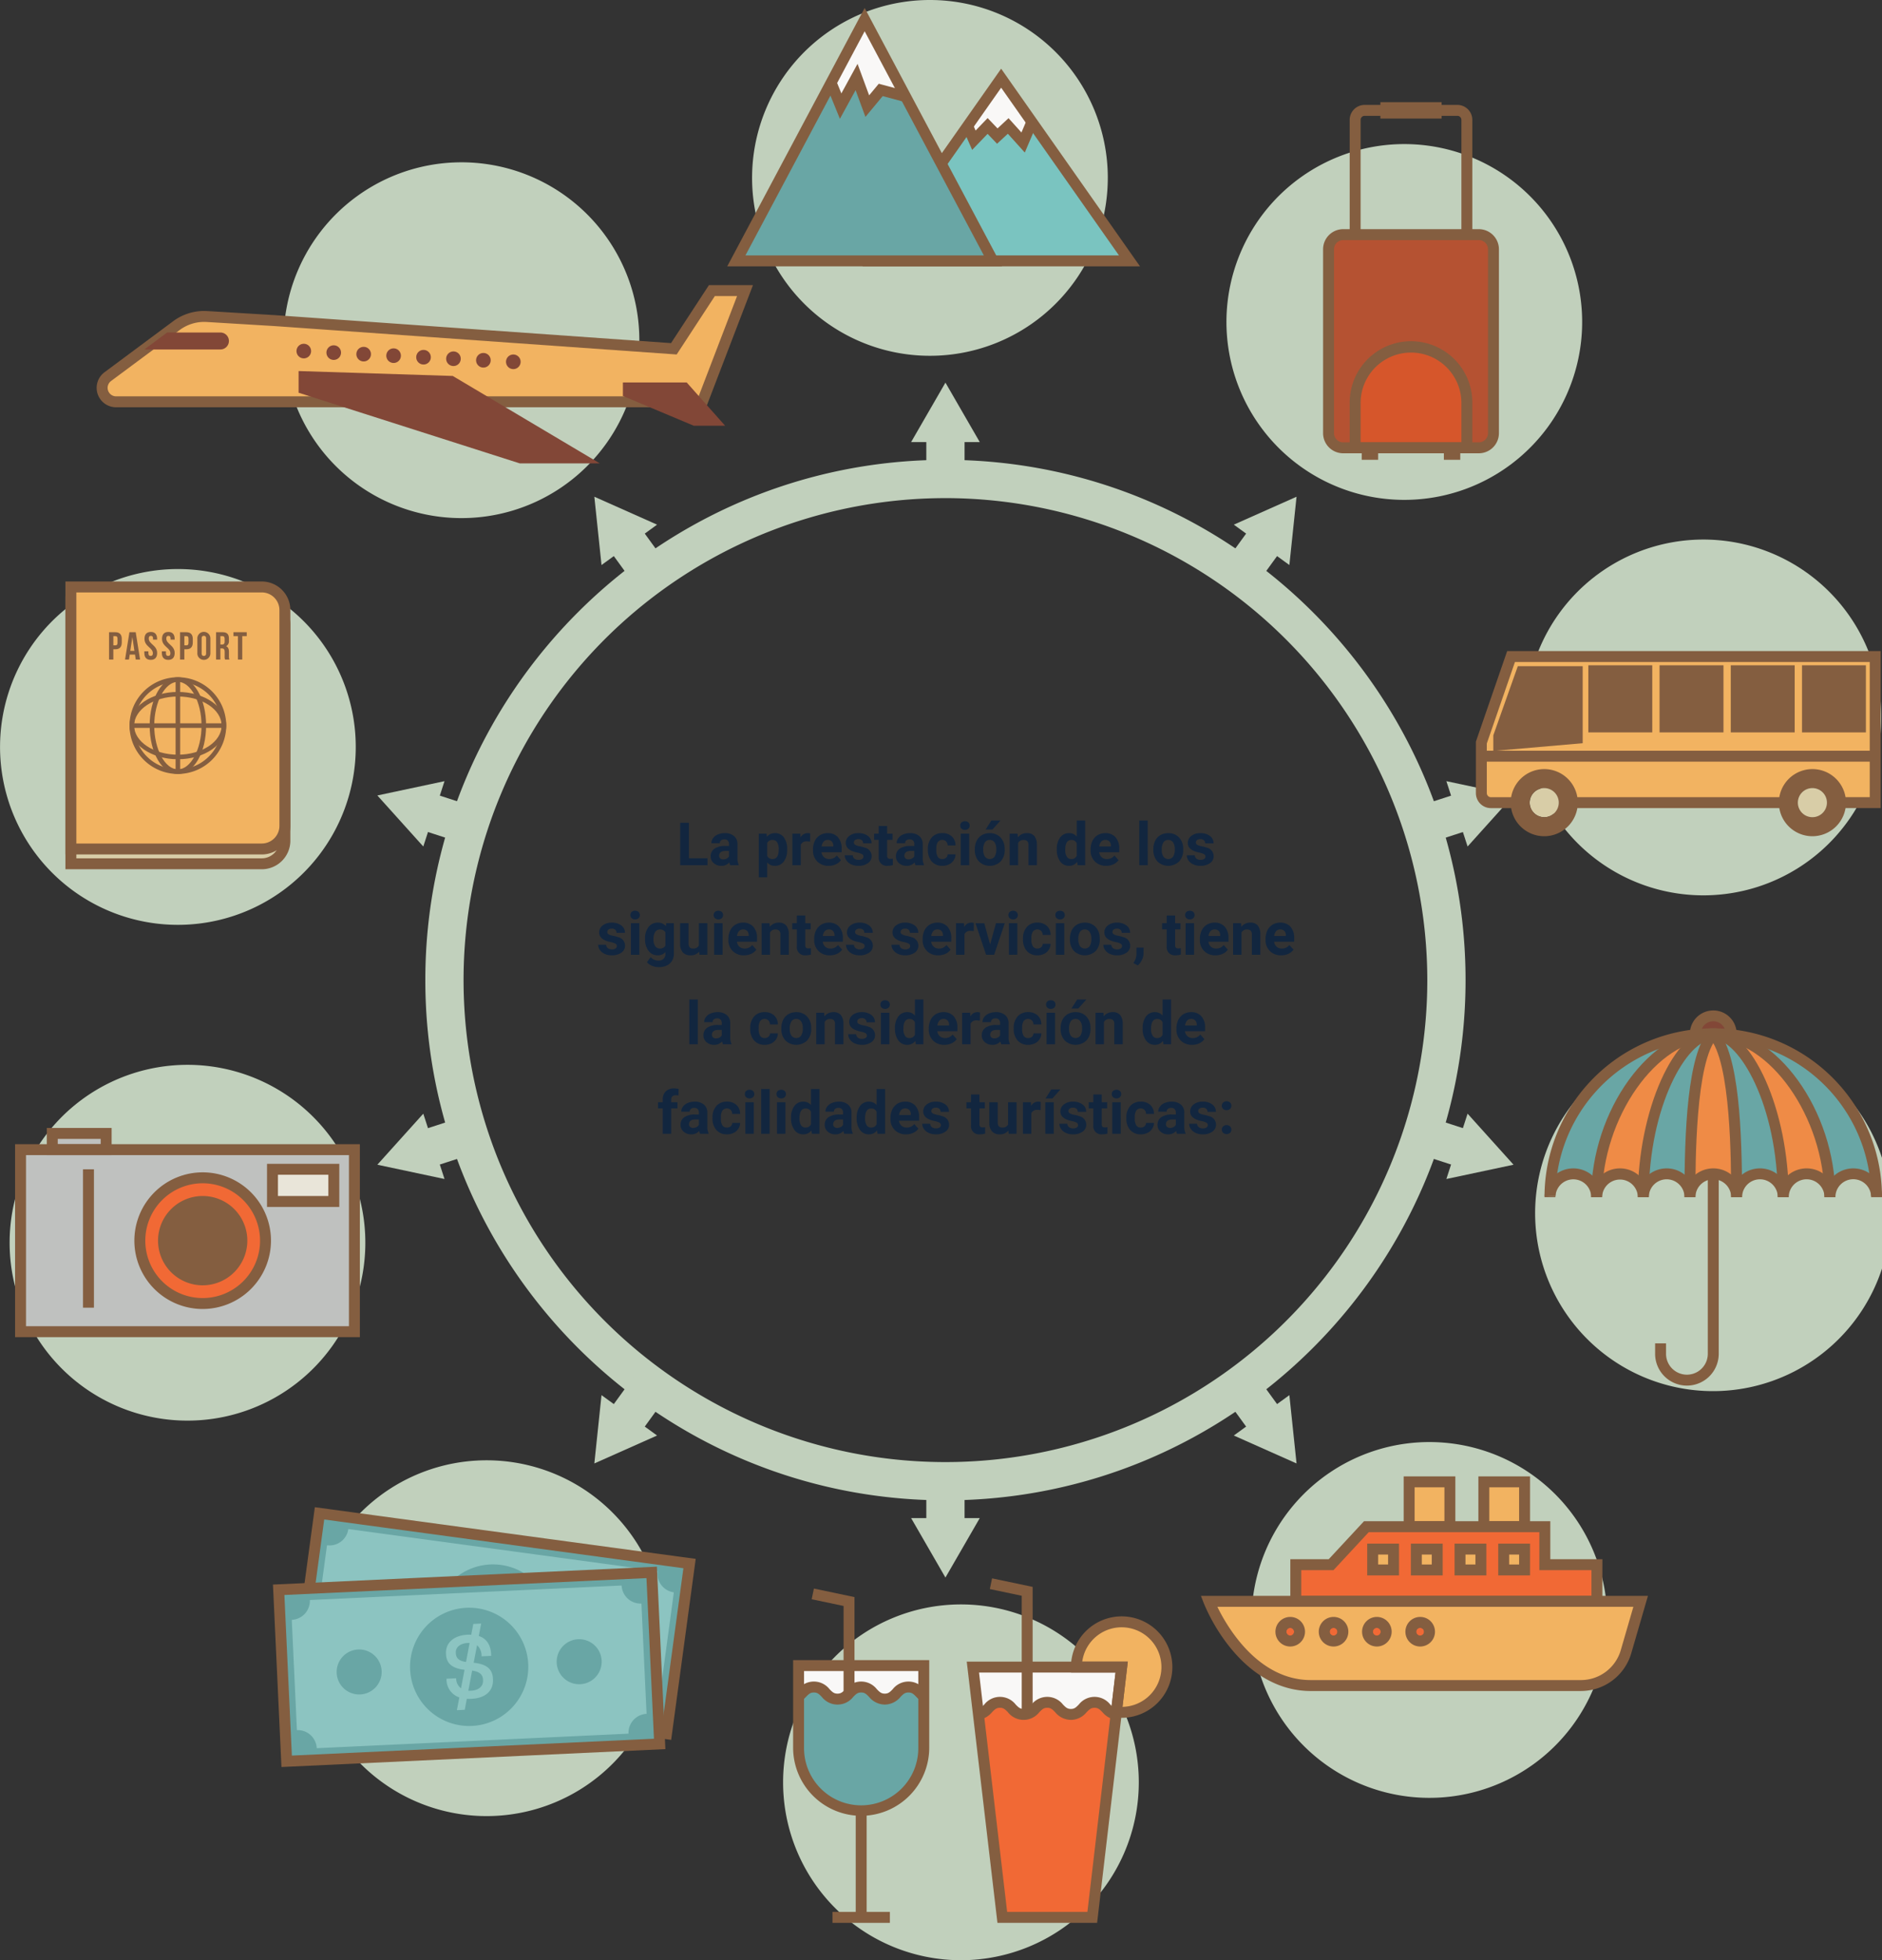 <svg xmlns="http://www.w3.org/2000/svg" xmlns:xlink="http://www.w3.org/1999/xlink" width="504.745" height="525.588" viewBox="0 0 504.745 525.588">
  <rect x="0" y="0" width="504.745" height="525.588" fill="#333333" stroke="none"/>
  <defs>
    <clipPath id="clip-path">
      <rect id="Rectángulo_37825" data-name="Rectángulo 37825" width="504.745" height="525.588" fill="none"/>
    </clipPath>
  </defs>
  <g id="Grupo_212509" data-name="Grupo 212509" transform="translate(-180.255 -2805)">
    <g id="Grupo_85850" data-name="Grupo 85850" transform="translate(180.255 2805)">
      <g id="Grupo_85849" data-name="Grupo 85849" clip-path="url(#clip-path)">
        <path id="Trazado_142111" data-name="Trazado 142111" d="M217.317,363.11c-76.917,0-139.494-62.577-139.494-139.5S140.4,84.12,217.317,84.12,356.811,146.7,356.811,223.614s-62.576,139.5-139.494,139.5m0-268.73A129.235,129.235,0,1,0,346.551,223.614,129.38,129.38,0,0,0,217.317,94.38" transform="translate(36.246 39.179)" fill="#c1d0bc"/>
        <rect id="Rectángulo_37790" data-name="Rectángulo 37790" width="10.26" height="13.938" transform="translate(248.433 115.846)" fill="#c1d0bc"/>
        <path id="Trazado_142112" data-name="Trazado 142112" d="M166.709,85.941l9.209-15.947,9.208,15.947Z" transform="translate(77.645 32.6)" fill="#c1d0bc"/>
        <rect id="Rectángulo_37791" data-name="Rectángulo 37791" width="10.26" height="13.938" transform="translate(163.04 146.926) rotate(-35.999)" fill="#c1d0bc"/>
        <path id="Trazado_142113" data-name="Trazado 142113" d="M110.673,109.182,108.75,90.867l16.824,7.489Z" transform="translate(50.65 42.322)" fill="#c1d0bc"/>
        <rect id="Rectángulo_37792" data-name="Rectángulo 37792" width="10.26" height="13.938" transform="translate(112.223 222.262) rotate(-71.998)" fill="#c1d0bc"/>
        <path id="Trazado_142114" data-name="Trazado 142114" d="M81.367,160.419,69.045,146.733,87.058,142.9Z" transform="translate(32.158 66.557)" fill="#c1d0bc"/>
        <rect id="Rectángulo_37793" data-name="Rectángulo 37793" width="13.938" height="10.262" transform="matrix(0.951, -0.309, 0.309, 0.951, 112.223, 303.323)" fill="#c1d0bc"/>
        <path id="Trazado_142115" data-name="Trazado 142115" d="M87.058,221.243l-18.013-3.83,12.321-13.687Z" transform="translate(32.158 94.886)" fill="#c1d0bc"/>
        <rect id="Rectángulo_37794" data-name="Rectángulo 37794" width="13.938" height="10.261" transform="translate(163.039 378.661) rotate(-53.996)" fill="#c1d0bc"/>
        <path id="Trazado_142116" data-name="Trazado 142116" d="M125.573,266.042l-16.824,7.489,1.923-18.315Z" transform="translate(50.65 118.868)" fill="#c1d0bc"/>
        <rect id="Rectángulo_37795" data-name="Rectángulo 37795" width="10.26" height="13.938" transform="translate(248.433 395.803)" fill="#c1d0bc"/>
        <path id="Trazado_142117" data-name="Trazado 142117" d="M185.127,277.705l-9.209,15.947-9.208-15.947Z" transform="translate(77.645 129.342)" fill="#c1d0bc"/>
        <rect id="Rectángulo_37796" data-name="Rectángulo 37796" width="10.261" height="13.938" transform="translate(327.594 373.416) rotate(-35.999)" fill="#c1d0bc"/>
        <path id="Trazado_142118" data-name="Trazado 142118" d="M240.657,255.217l1.923,18.315-16.824-7.489Z" transform="translate(105.147 118.868)" fill="#c1d0bc"/>
        <rect id="Rectángulo_37797" data-name="Rectángulo 37797" width="10.262" height="13.938" transform="translate(378.478 308.777) rotate(-72.003)" fill="#c1d0bc"/>
        <path id="Trazado_142119" data-name="Trazado 142119" d="M270.341,203.726l12.321,13.686-18.013,3.831Z" transform="translate(123.261 94.886)" fill="#c1d0bc"/>
        <rect id="Rectángulo_37798" data-name="Rectángulo 37798" width="13.939" height="10.26" transform="translate(378.478 216.812) rotate(-18)" fill="#c1d0bc"/>
        <path id="Trazado_142120" data-name="Trazado 142120" d="M264.65,142.9l18.013,3.83-12.321,13.687Z" transform="translate(123.261 66.557)" fill="#c1d0bc"/>
        <rect id="Rectángulo_37799" data-name="Rectángulo 37799" width="13.938" height="10.26" transform="translate(327.595 152.171) rotate(-54.003)" fill="#c1d0bc"/>
        <path id="Trazado_142121" data-name="Trazado 142121" d="M225.757,98.356l16.824-7.488-1.923,18.315Z" transform="translate(105.147 42.322)" fill="#c1d0bc"/>
        <path id="Trazado_142122" data-name="Trazado 142122" d="M313.855,282.463a47.7,47.7,0,1,1,60.1-30.622,47.695,47.695,0,0,1-60.1,30.622" transform="translate(130.823 88.21)" fill="#c1d0bc"/>
        <path id="Trazado_142123" data-name="Trazado 142123" d="M311.375,271.517a8.541,8.541,0,0,1-8.532-8.531v-2.792h2.932v2.792a5.6,5.6,0,0,0,11.2,0V214.731h2.932v48.255a8.54,8.54,0,0,1-8.531,8.531" transform="translate(141.05 100.011)" fill="#845e40"/>
        <path id="Trazado_142124" data-name="Trazado 142124" d="M319.824,190.658a1.308,1.308,0,0,1-.016.251,44.41,44.41,0,0,0-9.586,0,1.3,1.3,0,0,1-.016-.251,4.809,4.809,0,1,1,9.618,0" transform="translate(144.479 86.554)" fill="#824737"/>
        <path id="Trazado_142125" data-name="Trazado 142125" d="M318.281,189.379a43.792,43.792,0,0,1,38.992,43.213,6.256,6.256,0,0,0-12.5.324c0-22.663-15.647-43.8-31.286-43.8a44.645,44.645,0,0,1,4.8.259" transform="translate(146.006 88.083)" fill="#69a6a5"/>
        <path id="Trazado_142126" data-name="Trazado 142126" d="M313.484,189.12c15.638,0,31.286,21.133,31.286,43.8a6.26,6.26,0,0,0-12.521,0c0-24.471-10.331-43.8-18.766-43.8" transform="translate(146.006 88.083)" fill="#ef8b46"/>
        <path id="Trazado_142127" data-name="Trazado 142127" d="M313.484,189.12c8.435,0,18.766,19.326,18.766,43.8a6.255,6.255,0,1,0-12.51,0c0-14.164-.422-37.533-6.256-43.8" transform="translate(146.006 88.083)" fill="#69a6a5"/>
        <path id="Trazado_142128" data-name="Trazado 142128" d="M315.472,189.12c5.834,6.263,6.256,29.633,6.256,43.8a6.256,6.256,0,0,0-12.512,0c0-14.164.422-37.533,6.256-43.8" transform="translate(144.018 88.083)" fill="#ef8b46"/>
        <path id="Trazado_142129" data-name="Trazado 142129" d="M322.609,189.379a44.48,44.48,0,0,1,4.789-.259c-15.638,0-31.285,21.133-31.285,43.8a6.256,6.256,0,0,0-12.5-.324,43.793,43.793,0,0,1,39-43.213" transform="translate(132.092 88.083)" fill="#69a6a5"/>
        <path id="Trazado_142130" data-name="Trazado 142130" d="M319.447,189.12c-5.834,6.263-6.256,29.633-6.256,43.8a6.255,6.255,0,1,0-12.51,0c0-24.471,10.331-43.8,18.766-43.8" transform="translate(140.043 88.083)" fill="#69a6a5"/>
        <path id="Trazado_142131" data-name="Trazado 142131" d="M292.14,232.917c0-22.665,15.647-43.8,31.285-43.8-8.434,0-18.766,19.326-18.766,43.8a6.259,6.259,0,0,0-12.519,0" transform="translate(136.065 88.083)" fill="#ef8b46"/>
        <path id="Trazado_142132" data-name="Trazado 142132" d="M373.127,221.454H370.2c0-.07,0-.147,0-.215a4.79,4.79,0,0,0-9.576.215h-2.931a4.794,4.794,0,0,0-9.588,0h-2.931a4.789,4.789,0,1,0-9.579,0h-2.931a4.79,4.79,0,1,0-9.58,0h-2.931a4.79,4.79,0,0,0-9.58,0h-2.931a4.794,4.794,0,0,0-9.587,0h-2.931a4.79,4.79,0,0,0-9.573-.251l-2.927-.148a7.719,7.719,0,0,1,13.967-4.122,7.72,7.72,0,0,1,12.517,0,7.715,7.715,0,0,1,12.512,0,7.715,7.715,0,0,1,12.512,0,7.714,7.714,0,0,1,12.512,0,7.72,7.72,0,0,1,12.518,0,7.719,7.719,0,0,1,13.967,4.122c.009.108.01.258.01.4" transform="translate(131.627 99.546)" fill="#845e40"/>
        <path id="Trazado_142133" data-name="Trazado 142133" d="M370.187,233.067A42.286,42.286,0,0,0,332.5,191.3a43.258,43.258,0,0,0-9.269,0,42.28,42.28,0,0,0-37.692,41.765l-2.932-.021a45.208,45.208,0,0,1,40.307-44.659,46.115,46.115,0,0,1,9.9,0,45.216,45.216,0,0,1,40.3,44.659Z" transform="translate(131.626 87.618)" fill="#845e40"/>
        <path id="Trazado_142134" data-name="Trazado 142134" d="M285.535,219.141H282.6c0-.145,0-.3.013-.444l2.923.237c-.006.067,0,.139,0,.207" transform="translate(131.623 101.859)" fill="#845e40"/>
        <path id="Trazado_142135" data-name="Trazado 142135" d="M321.71,191.666l-2.873-.583,1.436.292-1.45-.2a3.344,3.344,0,1,0-6.687-.056l-2.888.532a2.838,2.838,0,0,1-.044-.532,6.275,6.275,0,1,1,12.55,0,2.716,2.716,0,0,1-.045.544" transform="translate(144.013 86.088)" fill="#845e40"/>
        <path id="Trazado_142136" data-name="Trazado 142136" d="M294.072,233.382H291.14c0-23.266,15.917-45.262,32.752-45.262v2.932c-15.05,0-29.821,20.968-29.821,42.331" transform="translate(135.599 87.617)" fill="#845e40"/>
        <path id="Trazado_142137" data-name="Trazado 142137" d="M302.612,233.382h-2.931c0-23.266,9.832-45.262,20.233-45.262v2.932c-6.967,0-17.3,17.775-17.3,42.331" transform="translate(139.577 87.617)" fill="#845e40"/>
        <path id="Trazado_142138" data-name="Trazado 142138" d="M346.236,233.382H343.3c0-21.363-14.77-42.331-29.819-42.331V188.12c16.834,0,32.751,22,32.751,45.262" transform="translate(146.006 87.617)" fill="#845e40"/>
        <path id="Trazado_142139" data-name="Trazado 142139" d="M333.717,233.382h-2.931c0-24.556-10.334-42.331-17.3-42.331V188.12c10.4,0,20.232,22,20.232,45.262" transform="translate(146.006 87.617)" fill="#845e40"/>
        <path id="Trazado_142140" data-name="Trazado 142140" d="M311.148,233.234h-2.932c0-17.532.756-38.469,6.649-44.8l2.146,2c-5.863,6.294-5.863,33.769-5.863,42.8" transform="translate(143.553 87.765)" fill="#845e40"/>
        <path id="Trazado_142141" data-name="Trazado 142141" d="M321.546,233.234h-2.931c0-9.028,0-36.5-5.862-42.8l2.144-2c5.892,6.328,6.649,27.264,6.649,44.8" transform="translate(145.665 87.765)" fill="#845e40"/>
        <path id="Trazado_142142" data-name="Trazado 142142" d="M34.722,197.132A47.7,47.7,0,1,1,4.1,257.232a47.695,47.695,0,0,1,30.622-60.1" transform="translate(0.816 90.721)" fill="#c1d0bc"/>
        <rect id="Rectángulo_37800" data-name="Rectángulo 37800" width="89.538" height="48.807" transform="translate(5.508 308.259)" fill="#bfc1bf"/>
        <path id="Trazado_142143" data-name="Trazado 142143" d="M59.295,232.313A16.854,16.854,0,1,1,42.44,215.458a16.854,16.854,0,0,1,16.855,16.855" transform="translate(11.917 100.35)" fill="#f16935"/>
        <path id="Trazado_142144" data-name="Trazado 142144" d="M50.932,230.3a10.507,10.507,0,1,1-10.508-10.508A10.509,10.509,0,0,1,50.932,230.3" transform="translate(13.934 102.367)" fill="#845e40"/>
        <rect id="Rectángulo_37801" data-name="Rectángulo 37801" width="16.449" height="8.626" transform="translate(73.081 313.529)" fill="#e9e5d9"/>
        <rect id="Rectángulo_37802" data-name="Rectángulo 37802" width="14.449" height="4.35" transform="translate(14.021 303.909)" fill="#bfc1bf"/>
        <path id="Trazado_142145" data-name="Trazado 142145" d="M95.228,261.046H2.758V209.308h92.47ZM5.69,258.115H92.3V212.24H5.69Z" transform="translate(1.285 97.486)" fill="#845e40"/>
        <path id="Trazado_142146" data-name="Trazado 142146" d="M42.907,251.1a18.32,18.32,0,1,1,18.319-18.32A18.341,18.341,0,0,1,42.907,251.1m0-33.708a15.388,15.388,0,1,0,15.387,15.387A15.405,15.405,0,0,0,42.907,217.39" transform="translate(11.451 99.884)" fill="#845e40"/>
        <path id="Trazado_142147" data-name="Trazado 142147" d="M40.891,242.734A11.973,11.973,0,1,1,52.864,230.76a11.988,11.988,0,0,1-11.974,11.974m0-21.014a9.041,9.041,0,1,0,9.042,9.041,9.052,9.052,0,0,0-9.042-9.041" transform="translate(13.468 101.901)" fill="#845e40"/>
        <path id="Trazado_142148" data-name="Trazado 142148" d="M68.24,224.461H48.858V212.9H68.24Zm-16.449-2.932H65.31v-5.7H51.791Z" transform="translate(22.756 99.16)" fill="#845e40"/>
        <path id="Trazado_142149" data-name="Trazado 142149" d="M25.947,213.622H8.566V206.34H25.947ZM11.5,210.69H23.015v-1.419H11.5Z" transform="translate(3.99 96.103)" fill="#845e40"/>
        <rect id="Rectángulo_37803" data-name="Rectángulo 37803" width="2.932" height="37.104" transform="translate(22.262 313.527)" fill="#845e40"/>
        <path id="Trazado_142150" data-name="Trazado 142150" d="M143.286,341.2a47.7,47.7,0,1,1,47.7,47.7,47.7,47.7,0,0,1-47.7-47.7" transform="translate(66.736 136.697)" fill="#c1d0bc"/>
        <path id="Trazado_142151" data-name="Trazado 142151" d="M146.121,304.688v8.233c1.24-.957,1.923-2.484,4.1-2.484,3.169,0,3.169,3.241,6.339,3.241s3.17-3.241,6.339-3.241,3.17,3.241,6.341,3.241,3.17-3.241,6.341-3.241c2.185,0,2.866,1.538,4.114,2.495v-8.243Z" transform="translate(68.056 141.909)" fill="#f9f8f7"/>
        <path id="Trazado_142152" data-name="Trazado 142152" d="M160,330.463H157.07v-35.2l-8.553-1.8.6-2.869L160,292.887Z" transform="translate(69.172 135.348)" fill="#845e40"/>
        <path id="Trazado_142153" data-name="Trazado 142153" d="M175.583,308.609c-3.172,0-3.172,3.241-6.344,3.241s-3.169-3.241-6.339-3.241-3.169,3.241-6.339,3.241-3.17-3.241-6.341-3.241c-2.177,0-2.858,1.527-4.1,2.486v13.793a16.787,16.787,0,0,0,33.574,0V311.1c-1.249-.957-1.927-2.495-4.113-2.495" transform="translate(68.056 143.735)" fill="#69a6a5"/>
        <path id="Trazado_142154" data-name="Trazado 142154" d="M163.374,345.433a18.273,18.273,0,0,1-18.253-18.253V303.688h36.506V327.18a18.274,18.274,0,0,1-18.253,18.253m-15.322-38.813v20.56a15.322,15.322,0,1,0,30.643,0v-20.56Z" transform="translate(67.59 141.443)" fill="#845e40"/>
        <rect id="Rectángulo_37804" data-name="Rectángulo 37804" width="2.932" height="28.705" transform="translate(229.499 485.41)" fill="#845e40"/>
        <rect id="Rectángulo_37805" data-name="Rectángulo 37805" width="15.396" height="2.932" transform="translate(223.266 512.65)" fill="#845e40"/>
        <path id="Trazado_142155" data-name="Trazado 142155" d="M178.015,304.964l1.486,12.651c2.616-.361,2.805-3.2,5.775-3.2,3.17,0,3.17,3.241,6.339,3.241s3.17-3.241,6.341-3.241,3.169,3.241,6.339,3.241,3.17-3.241,6.342-3.241c2.975,0,3.16,2.851,5.788,3.2l1.488-12.652Z" transform="translate(82.911 142.038)" fill="#f9f8f7"/>
        <path id="Trazado_142156" data-name="Trazado 142156" d="M192.6,328.595h-2.932V293.4l-8.553-1.8.6-2.868,10.88,2.287Z" transform="translate(84.354 134.477)" fill="#845e40"/>
        <path id="Trazado_142157" data-name="Trazado 142157" d="M210.166,311.41c-3.17,0-3.17,3.241-6.342,3.241s-3.169-3.241-6.339-3.241-3.17,3.241-6.339,3.241-3.17-3.241-6.341-3.241c-2.97,0-3.157,2.842-5.775,3.2l6.4,54.464h24.128l6.4-54.461c-2.63-.355-2.814-3.206-5.79-3.206" transform="translate(83.383 145.04)" fill="#f16935"/>
        <path id="Trazado_142158" data-name="Trazado 142158" d="M209.092,296.685a12.136,12.136,0,0,0-12.135,12.135h12.135l-1.416,12.046a12.132,12.132,0,1,0,1.416-24.181" transform="translate(91.733 138.182)" fill="#f2b361"/>
        <path id="Trazado_142159" data-name="Trazado 142159" d="M211.855,374.009H185.122l-8.232-70.045h43.2Zm-24.128-2.932h21.522l7.54-64.182h-36.6Z" transform="translate(82.387 141.572)" fill="#845e40"/>
        <path id="Trazado_142160" data-name="Trazado 142160" d="M209.558,322.885a13.459,13.459,0,0,1-1.586-.1l-1.457-.17,1.394-11.865H195.957v-1.466a13.6,13.6,0,1,1,13.6,13.6m-10.57-15.065h12.217l-1.426,12.131a10.668,10.668,0,1,0-10.791-12.131" transform="translate(91.267 137.716)" fill="#845e40"/>
        <path id="Trazado_142161" data-name="Trazado 142161" d="M203.887,316.581a5.511,5.511,0,0,1-4.217-2.061c-.78-.8-1.2-1.18-2.122-1.18s-1.344.384-2.122,1.18a5.346,5.346,0,0,1-8.435,0c-.78-.8-1.2-1.18-2.122-1.18s-1.344.384-2.124,1.18a5.7,5.7,0,0,1-3.45,2.01l-.4-2.9c.69-.1,1.079-.462,1.757-1.157a5.346,5.346,0,0,1,8.435,0c.78.8,1.2,1.18,2.122,1.18s1.343-.383,2.122-1.18a5.346,5.346,0,0,1,8.435,0c.78.8,1.2,1.18,2.122,1.18s1.344-.384,2.124-1.18a5.348,5.348,0,0,1,8.437,0c.682.7,1.07,1.064,1.766,1.157l-.391,2.907a5.7,5.7,0,0,1-3.469-2.012c-.78-.8-1.2-1.18-2.124-1.18s-1.344.384-2.124,1.18a5.514,5.514,0,0,1-4.218,2.061" transform="translate(83.319 144.574)" fill="#845e40"/>
        <path id="Trazado_142162" data-name="Trazado 142162" d="M169.525,313.783a5.521,5.521,0,0,1-4.218-2.061c-.778-.8-1.195-1.181-2.122-1.181s-1.343.384-2.121,1.18a5.344,5.344,0,0,1-8.435,0c-.78-.8-1.2-1.18-2.122-1.18s-1.344.384-2.122,1.18a10.231,10.231,0,0,1-1.08,1L145.51,310.4a7.632,7.632,0,0,0,.777-.73,5.344,5.344,0,0,1,8.435,0c.78.8,1.2,1.18,2.122,1.18s1.343-.384,2.122-1.18a5.344,5.344,0,0,1,8.435,0c.78.8,1.2,1.18,2.122,1.18s1.344-.384,2.122-1.18a5.349,5.349,0,0,1,8.438,0,7.326,7.326,0,0,0,.786.737l-1.782,2.328a10.433,10.433,0,0,1-1.1-1.013c-.778-.8-1.195-1.18-2.122-1.18s-1.344.384-2.124,1.181a5.521,5.521,0,0,1-4.218,2.061" transform="translate(67.772 143.27)" fill="#845e40"/>
        <path id="Trazado_142163" data-name="Trazado 142163" d="M138.185,49.354A47.7,47.7,0,1,1,71.562,38.8a47.7,47.7,0,0,1,66.623,10.552" transform="translate(24.172 13.828)" fill="#c1d0bc"/>
        <path id="Trazado_142164" data-name="Trazado 142164" d="M182.225,53.157l-10.2,15.61L65.039,61.213l-18.253-1.1a12.436,12.436,0,0,0-8.164,2.43l-7.433,5.521-10.98,8.158a3.744,3.744,0,0,0,2.232,6.753H179.672l11.436-29.822Z" transform="translate(8.703 24.758)" fill="#f2b361"/>
        <path id="Trazado_142165" data-name="Trazado 142165" d="M181.147,84.912H22.907a5.21,5.21,0,0,1-3.106-9.4l18.413-13.68a13.916,13.916,0,0,1,9.129-2.718l18.266,1.1L171.733,67.71,181.9,52.157h11.808ZM46.5,62.024a10.993,10.993,0,0,0-6.539,2.166L21.55,77.869a2.279,2.279,0,0,0,1.357,4.111H179.132l10.312-26.892h-5.958L173.244,70.756,65.408,63.141l-18.243-1.1c-.223-.015-.444-.021-.665-.021" transform="translate(8.237 24.292)" fill="#845e40"/>
        <path id="Trazado_142166" data-name="Trazado 142166" d="M26.884,65.371H46.8a2.272,2.272,0,0,0,0-4.544H32.51L27.57,64.5l-1.118.831a2.218,2.218,0,0,0,.432.044" transform="translate(12.32 28.33)" fill="#824737"/>
        <path id="Trazado_142167" data-name="Trazado 142167" d="M95.984,69.194,54.635,67.876v5.813l59.331,18.949h21.463Z" transform="translate(25.446 31.614)" fill="#824737"/>
        <path id="Trazado_142168" data-name="Trazado 142168" d="M131.086,69.963H113.975v3.625l19,7.977h8.412Z" transform="translate(53.084 32.585)" fill="#824737"/>
        <path id="Trazado_142169" data-name="Trazado 142169" d="M58.167,64.846a1.958,1.958,0,1,1-1.958-1.958,1.958,1.958,0,0,1,1.958,1.958" transform="translate(25.268 29.29)" fill="#824737"/>
        <path id="Trazado_142170" data-name="Trazado 142170" d="M63.644,65.127a1.958,1.958,0,1,1-1.958-1.958,1.958,1.958,0,0,1,1.958,1.958" transform="translate(27.819 29.421)" fill="#824737"/>
        <path id="Trazado_142171" data-name="Trazado 142171" d="M69.121,65.407a1.958,1.958,0,1,1-1.958-1.958,1.958,1.958,0,0,1,1.958,1.958" transform="translate(30.37 29.552)" fill="#824737"/>
        <path id="Trazado_142172" data-name="Trazado 142172" d="M74.6,65.687a1.958,1.958,0,1,1-1.958-1.958A1.958,1.958,0,0,1,74.6,65.687" transform="translate(32.921 29.682)" fill="#824737"/>
        <path id="Trazado_142173" data-name="Trazado 142173" d="M80.075,65.968a1.958,1.958,0,1,1-1.958-1.958,1.958,1.958,0,0,1,1.958,1.958" transform="translate(35.472 29.813)" fill="#824737"/>
        <path id="Trazado_142174" data-name="Trazado 142174" d="M85.552,66.248a1.958,1.958,0,1,1-1.96-1.958,1.959,1.959,0,0,1,1.96,1.958" transform="translate(38.022 29.943)" fill="#824737"/>
        <path id="Trazado_142175" data-name="Trazado 142175" d="M91.028,66.528A1.958,1.958,0,1,1,89.07,64.57a1.958,1.958,0,0,1,1.958,1.958" transform="translate(40.573 30.074)" fill="#824737"/>
        <path id="Trazado_142176" data-name="Trazado 142176" d="M96.505,66.809a1.958,1.958,0,1,1-1.958-1.958,1.958,1.958,0,0,1,1.958,1.958" transform="translate(43.124 30.204)" fill="#824737"/>
        <path id="Trazado_142177" data-name="Trazado 142177" d="M341.581,191.767a47.7,47.7,0,1,1,30.622-60.1,47.695,47.695,0,0,1-30.622,60.1" transform="translate(130.007 45.968)" fill="#c1d0bc"/>
        <path id="Trazado_142178" data-name="Trazado 142178" d="M295.281,122.868v17.843l-21.042,1.831v-2.354l6.139-17.319Z" transform="translate(127.727 57.226)" fill="#845e40"/>
        <rect id="Rectángulo_37806" data-name="Rectángulo 37806" width="14.213" height="15.071" transform="translate(427.454 179.843)" fill="#845e40"/>
        <rect id="Rectángulo_37807" data-name="Rectángulo 37807" width="14.213" height="15.071" transform="translate(446.552 179.843)" fill="#845e40"/>
        <rect id="Rectángulo_37808" data-name="Rectángulo 37808" width="14.213" height="15.071" transform="translate(465.649 179.843)" fill="#845e40"/>
        <rect id="Rectángulo_37809" data-name="Rectángulo 37809" width="14.203" height="15.071" transform="translate(484.756 179.843)" fill="#845e40"/>
        <path id="Trazado_142179" data-name="Trazado 142179" d="M376.683,146.821H271.049v-3.65l7.969-23.071h97.665v26.721Zm-100.958-2.99L296.767,142V124.157h-14.9l-6.139,17.319Zm96.993-19.924h-14.2v15.071h14.2Zm-19.1,0H339.407v15.071h14.213Zm-19.1,0H320.31v15.071h14.213Zm-19.1,0H301.213v15.071h14.213Z" transform="translate(126.242 55.937)" fill="#f2b361"/>
        <path id="Trazado_142180" data-name="Trazado 142180" d="M376.681,138.331v12.456h-9.309a7.535,7.535,0,0,0-15.071,0H295.448a7.535,7.535,0,0,0-15.071,0h-6.766a2.566,2.566,0,0,1-2.562-2.562v-9.894Z" transform="translate(126.242 64.428)" fill="#f2b361"/>
        <path id="Trazado_142181" data-name="Trazado 142181" d="M332.869,144.174a3.9,3.9,0,1,1-3.9,3.89,3.9,3.9,0,0,1,3.9-3.89" transform="translate(153.217 67.149)" fill="#d8cda7"/>
        <path id="Trazado_142182" data-name="Trazado 142182" d="M334.025,141.692a7.535,7.535,0,1,1-7.541,7.53,7.524,7.524,0,0,1,7.541-7.53m3.89,7.53a3.9,3.9,0,1,0-3.89,3.9,3.9,3.9,0,0,0,3.89-3.9" transform="translate(152.061 65.993)" fill="#845e40"/>
        <path id="Trazado_142183" data-name="Trazado 142183" d="M283.8,144.174a3.9,3.9,0,1,1-3.9,3.89,3.9,3.9,0,0,1,3.9-3.89" transform="translate(130.363 67.149)" fill="#d8cda7"/>
        <path id="Trazado_142184" data-name="Trazado 142184" d="M292.485,149.222a7.535,7.535,0,1,1-7.53-7.53,7.534,7.534,0,0,1,7.53,7.53m-3.639,0a3.9,3.9,0,1,0-3.89,3.9,3.9,3.9,0,0,0,3.89-3.9" transform="translate(129.206 65.993)" fill="#845e40"/>
        <path id="Trazado_142185" data-name="Trazado 142185" d="M378.613,161.21H367.838v-2.932h7.843V122.031H280.528l-7.547,21.851v13.3a1.1,1.1,0,0,0,1.1,1.1h6.766v2.932h-6.766a4.033,4.033,0,0,1-4.028-4.028V143.39l8.39-24.29H378.613Z" transform="translate(125.776 55.471)" fill="#845e40"/>
        <rect id="Rectángulo_37810" data-name="Rectángulo 37810" width="56.854" height="2.932" transform="translate(421.691 213.749)" fill="#845e40"/>
        <path id="Trazado_142186" data-name="Trazado 142186" d="M285.42,158.693a9,9,0,1,1,9-9.006,9.017,9.017,0,0,1-9,9.006m0-15.071a6.07,6.07,0,1,0,6.065,6.065,6.078,6.078,0,0,0-6.065-6.065" transform="translate(128.74 65.527)" fill="#845e40"/>
        <path id="Trazado_142187" data-name="Trazado 142187" d="M334.491,158.693a9,9,0,1,1,9-9.006,9.017,9.017,0,0,1-9,9.006m0-15.071a6.07,6.07,0,1,0,6.064,6.065,6.077,6.077,0,0,0-6.064-6.065" transform="translate(151.595 65.527)" fill="#845e40"/>
        <rect id="Rectángulo_37811" data-name="Rectángulo 37811" width="105.632" height="2.932" transform="translate(397.292 201.292)" fill="#845e40"/>
        <path id="Trazado_142188" data-name="Trazado 142188" d="M273.239,144.6v-4.2l6.569-18.533h17.4V142.52Zm2.931-3.7v.5l18.111-1.576V124.8h-12.4Z" transform="translate(127.262 56.76)" fill="#845e40"/>
        <path id="Trazado_142189" data-name="Trazado 142189" d="M307.772,139.7H290.627v-18h17.145Zm-14.212-2.932h11.282V124.628H293.56Z" transform="translate(135.36 56.681)" fill="#845e40"/>
        <path id="Trazado_142190" data-name="Trazado 142190" d="M333.831,139.7H316.686v-18h17.145Zm-14.213-2.932H330.9V124.628H319.617Z" transform="translate(147.497 56.681)" fill="#845e40"/>
        <path id="Trazado_142191" data-name="Trazado 142191" d="M346.856,139.7H329.723v-18h17.133Zm-14.2-2.932h11.27V124.628h-11.27Z" transform="translate(153.569 56.681)" fill="#845e40"/>
        <path id="Trazado_142192" data-name="Trazado 142192" d="M320.8,139.7H303.657v-18H320.8Zm-14.213-2.932H317.87V124.628H306.589Z" transform="translate(141.429 56.681)" fill="#845e40"/>
        <path id="Trazado_142193" data-name="Trazado 142193" d="M233.01,47.7A47.7,47.7,0,1,1,185.314,0a47.7,47.7,0,0,1,47.7,47.7" transform="translate(64.095)" fill="#c1d0bc"/>
        <path id="Trazado_142194" data-name="Trazado 142194" d="M202.36,22.3l26.172,37.258H159.714L185.126,23.39l1.677,3.824,3.686-3.824,2.593,2.715,2.926-2.715,4,4.44Z" transform="translate(74.387 10.388)" fill="#7ac4c0"/>
        <path id="Trazado_142195" data-name="Trazado 142195" d="M194.285,26.03l-2.35,5.526-4-4.44-2.926,2.715-2.593-2.715-3.686,3.824-1.677-3.824,8.994-12.811Z" transform="translate(82.462 6.663)" fill="#f9f8f7"/>
        <path id="Trazado_142196" data-name="Trazado 142196" d="M232.251,65.564H157.789l37.226-53Zm-68.818-2.932h63.177L195.016,17.664Z" transform="translate(73.491 5.852)" fill="#845e40"/>
        <path id="Trazado_142197" data-name="Trazado 142197" d="M192.812,30.846,188.266,25.8l-2.895,2.685-2.536-2.654-4.144,4.3-2.558-5.829,2.685-1.178.8,1.822,3.228-3.349,2.65,2.775,2.956-2.744,3.461,3.839,1.45-3.412,2.7,1.148Z" transform="translate(82.035 10.06)" fill="#845e40"/>
        <path id="Trazado_142198" data-name="Trazado 142198" d="M180.125,19.342l23.426,44.049H134.732l25.419-47.776,2.552,6.279,4.271-7.811,2.876,7.811,3.606-4.343Z" transform="translate(62.752 6.559)" fill="#69a6a5"/>
        <path id="Trazado_142199" data-name="Trazado 142199" d="M172.048,24.229l-6.669-1.791-3.606,4.343L158.9,18.97l-4.271,7.811L152.074,20.5l8.994-16.91Z" transform="translate(70.829 1.673)" fill="#f9f8f7"/>
        <path id="Trazado_142200" data-name="Trazado 142200" d="M154.862,26.43l-3.714-9.14,2.715-1.1,1.391,3.42,4.336-7.931,3.112,8.45,2.581-3.109,7.576,2.033L172.1,21.88l-5.762-1.548-4.63,5.579-2.64-7.172Z" transform="translate(70.397 5.437)" fill="#845e40"/>
        <path id="Trazado_142201" data-name="Trazado 142201" d="M206.766,70.735h-73.7L169.921,1.462ZM137.947,67.8h63.939L169.921,7.7Z" transform="translate(61.977 0.681)" fill="#845e40"/>
        <path id="Trazado_142202" data-name="Trazado 142202" d="M62.448,106.436a47.7,47.7,0,1,1-60.1,30.622,47.695,47.695,0,0,1,60.1-30.622" transform="translate(0 48.479)" fill="#c1d0bc"/>
        <path id="Trazado_142203" data-name="Trazado 142203" d="M64.168,180.339h-51.2V110.081h51.2a6.2,6.2,0,0,1,6.2,6.2V174.14a6.2,6.2,0,0,1-6.2,6.2" transform="translate(6.041 51.27)" fill="#d8cda7"/>
        <path id="Trazado_142204" data-name="Trazado 142204" d="M64.634,182.27H11.97V109.081H64.634a7.674,7.674,0,0,1,7.664,7.664v57.861a7.674,7.674,0,0,1-7.664,7.664M14.9,179.339H64.634a4.739,4.739,0,0,0,4.733-4.733V116.745a4.739,4.739,0,0,0-4.733-4.733H14.9Z" transform="translate(5.575 50.805)" fill="#845e40"/>
        <path id="Trazado_142205" data-name="Trazado 142205" d="M64.168,177.631h-51.2V107.373h51.2a6.2,6.2,0,0,1,6.2,6.2v57.861a6.2,6.2,0,0,1-6.2,6.2" transform="translate(6.041 50.009)" fill="#f2b361"/>
        <path id="Trazado_142206" data-name="Trazado 142206" d="M64.634,179.562H11.97V106.373H64.634a7.674,7.674,0,0,1,7.664,7.664V171.9a7.674,7.674,0,0,1-7.664,7.664M14.9,176.631H64.634a4.739,4.739,0,0,0,4.733-4.733V114.037a4.739,4.739,0,0,0-4.733-4.733H14.9Z" transform="translate(5.575 49.543)" fill="#845e40"/>
        <path id="Trazado_142207" data-name="Trazado 142207" d="M36.669,149.819a12.964,12.964,0,1,1,12.965-12.965,12.98,12.98,0,0,1-12.965,12.965m0-24.7A11.736,11.736,0,1,0,48.4,136.854a11.75,11.75,0,0,0-11.736-11.736" transform="translate(11.04 57.702)" fill="#845e40"/>
        <path id="Trazado_142208" data-name="Trazado 142208" d="M36.669,144.63c-7.148,0-12.965-4.048-12.965-9.026s5.816-9.026,12.965-9.026,12.965,4.048,12.965,9.026-5.816,9.026-12.965,9.026m0-16.825c-6.471,0-11.736,3.5-11.736,7.8s5.265,7.8,11.736,7.8S48.4,139.9,48.4,135.6s-5.265-7.8-11.736-7.8" transform="translate(11.04 58.954)" fill="#845e40"/>
        <path id="Trazado_142209" data-name="Trazado 142209" d="M34.954,149.819c-4.245,0-7.569-5.694-7.569-12.965s3.324-12.963,7.569-12.963,7.568,5.694,7.568,12.963-3.323,12.965-7.568,12.965m0-24.7c-3.437,0-6.341,5.375-6.341,11.736s2.9,11.736,6.341,11.736,6.341-5.373,6.341-11.736-2.9-11.736-6.341-11.736" transform="translate(12.755 57.702)" fill="#845e40"/>
        <rect id="Rectángulo_37812" data-name="Rectángulo 37812" width="1.227" height="24.701" transform="translate(47.096 182.206)" fill="#845e40"/>
        <rect id="Rectángulo_37813" data-name="Rectángulo 37813" width="24.701" height="1.227" transform="translate(35.358 193.944)" fill="#845e40"/>
        <path id="Trazado_142210" data-name="Trazado 142210" d="M23.365,117.463v.953c0,1.171-.566,1.809-1.716,1.809h-.544v2.753H19.953v-7.324h1.7c1.151,0,1.716.638,1.716,1.81m-2.26-.764v2.48h.544c.366,0,.566-.169.566-.692v-1.1c0-.523-.2-.69-.566-.69Z" transform="translate(9.293 53.866)" fill="#845e40"/>
        <path id="Trazado_142211" data-name="Trazado 142211" d="M26.911,122.979H25.749l-.2-1.329H24.138l-.2,1.329H22.882l1.173-7.326h1.684Zm-2.627-2.323h1.11l-.556-3.705Z" transform="translate(10.657 53.866)" fill="#845e40"/>
        <path id="Trazado_142212" data-name="Trazado 142212" d="M28.138,115.6c1.12,0,1.694.67,1.694,1.842v.23H28.744v-.3c0-.523-.21-.721-.576-.721s-.575.2-.575.721c0,1.507,2.248,1.79,2.248,3.883,0,1.173-.585,1.842-1.715,1.842s-1.716-.67-1.716-1.842v-.45H27.5v.523c0,.523.23.711.6.711s.6-.188.6-.711c0-1.507-2.25-1.79-2.25-3.881,0-1.173.576-1.842,1.7-1.842" transform="translate(12.301 53.839)" fill="#845e40"/>
        <path id="Trazado_142213" data-name="Trazado 142213" d="M31.345,115.6c1.12,0,1.7.67,1.7,1.842v.23H31.951v-.3c0-.523-.21-.721-.576-.721s-.575.2-.575.721c0,1.507,2.25,1.79,2.25,3.883,0,1.173-.586,1.842-1.716,1.842s-1.716-.67-1.716-1.842v-.45h1.089v.523c0,.523.23.711.6.711s.6-.188.6-.711c0-1.507-2.251-1.79-2.251-3.881,0-1.173.576-1.842,1.7-1.842" transform="translate(13.795 53.839)" fill="#845e40"/>
        <path id="Trazado_142214" data-name="Trazado 142214" d="M36.358,117.463v.953c0,1.171-.566,1.809-1.716,1.809H34.1v2.753H32.947v-7.324h1.694c1.151,0,1.716.638,1.716,1.81M34.1,116.7v2.48h.544c.366,0,.566-.169.566-.692v-1.1c0-.523-.2-.69-.566-.69Z" transform="translate(15.345 53.866)" fill="#845e40"/>
        <path id="Trazado_142215" data-name="Trazado 142215" d="M36.111,117.438a1.75,1.75,0,1,1,3.494,0v3.808a1.75,1.75,0,1,1-3.494,0Zm1.151,3.881c0,.523.23.723.6.723s.6-.2.6-.723v-3.956c0-.523-.23-.721-.6-.721s-.6.2-.6.721Z" transform="translate(16.819 53.839)" fill="#845e40"/>
        <path id="Trazado_142216" data-name="Trazado 142216" d="M41.946,122.977a2.244,2.244,0,0,1-.106-.9v-1.151c0-.68-.23-.932-.753-.932h-.4v2.983H39.538v-7.324h1.738c1.193,0,1.7.554,1.7,1.684v.576a1.458,1.458,0,0,1-.753,1.485c.576.242.764.8.764,1.56v1.13a2.168,2.168,0,0,0,.126.89ZM40.69,116.7v2.25h.45c.429,0,.69-.189.69-.775v-.721c0-.525-.177-.753-.586-.753Z" transform="translate(18.415 53.866)" fill="#845e40"/>
        <path id="Trazado_142217" data-name="Trazado 142217" d="M42.718,115.653h3.559V116.7h-1.2v6.279H43.921V116.7h-1.2Z" transform="translate(19.896 53.865)" fill="#845e40"/>
        <path id="Trazado_142218" data-name="Trazado 142218" d="M310.7,102.092a47.7,47.7,0,1,1-10.552-66.623A47.7,47.7,0,0,1,310.7,102.092" transform="translate(104.52 12.276)" fill="#c1d0bc"/>
        <path id="Trazado_142219" data-name="Trazado 142219" d="M283.4,100.084H247.014a3.925,3.925,0,0,1-3.924-3.924V46.844a3.925,3.925,0,0,1,3.924-3.924H283.4a3.924,3.924,0,0,1,3.924,3.924V96.16a3.924,3.924,0,0,1-3.924,3.924" transform="translate(113.22 19.99)" fill="#b55232"/>
        <path id="Trazado_142220" data-name="Trazado 142220" d="M247.957,90.537V78.4a14.981,14.981,0,1,1,29.963,0V90.537Z" transform="translate(115.486 29.538)" fill="#d6562b"/>
        <path id="Trazado_142221" data-name="Trazado 142221" d="M283.861,102.017h-36.38a5.4,5.4,0,0,1-5.39-5.391V47.311a5.4,5.4,0,0,1,5.39-5.39h36.38a5.4,5.4,0,0,1,5.391,5.39V96.626a5.4,5.4,0,0,1-5.391,5.391m-36.38-57.164a2.46,2.46,0,0,0-2.458,2.458V96.626a2.462,2.462,0,0,0,2.458,2.46h36.38a2.463,2.463,0,0,0,2.459-2.46V47.311a2.462,2.462,0,0,0-2.459-2.458Z" transform="translate(112.754 19.525)" fill="#845e40"/>
        <path id="Trazado_142222" data-name="Trazado 142222" d="M279.851,53.974H276.92V23.208a1.088,1.088,0,0,0-1.086-1.086H250.975a1.088,1.088,0,0,0-1.086,1.086V53.974h-2.931V23.208a4.022,4.022,0,0,1,4.018-4.018h24.859a4.022,4.022,0,0,1,4.018,4.018Z" transform="translate(115.021 8.938)" fill="#845e40"/>
        <path id="Trazado_142223" data-name="Trazado 142223" d="M279.851,92.468H246.957v-13.6a16.447,16.447,0,0,1,32.894,0Zm-29.963-2.932H276.92V78.866a13.516,13.516,0,0,0-27.031,0Z" transform="translate(115.021 29.072)" fill="#845e40"/>
        <rect id="Rectángulo_37814" data-name="Rectángulo 37814" width="16.422" height="4.397" transform="translate(370.214 27.395)" fill="#845e40"/>
        <rect id="Rectángulo_37815" data-name="Rectángulo 37815" width="4.397" height="3.213" transform="translate(387.241 120.074)" fill="#845e40"/>
        <rect id="Rectángulo_37816" data-name="Rectángulo 37816" width="4.397" height="3.213" transform="translate(365.211 120.074)" fill="#845e40"/>
        <path id="Trazado_142224" data-name="Trazado 142224" d="M238.113,339.537a47.7,47.7,0,1,1,66.623,10.552,47.7,47.7,0,0,1-66.623-10.552" transform="translate(106.657 122.866)" fill="#c1d0bc"/>
        <path id="Trazado_142225" data-name="Trazado 142225" d="M236.874,296.791a2.5,2.5,0,1,1-2.512,2.5,2.509,2.509,0,0,1,2.512-2.5" transform="translate(109.155 138.231)" fill="#f16935"/>
        <path id="Trazado_142226" data-name="Trazado 142226" d="M237.341,303.725a3.967,3.967,0,1,1,3.966-3.968,3.977,3.977,0,0,1-3.966,3.968m0-5a1.036,1.036,0,1,0,1.035,1.035,1.04,1.04,0,0,0-1.035-1.035" transform="translate(108.689 137.765)" fill="#845e40"/>
        <path id="Trazado_142227" data-name="Trazado 142227" d="M244.794,296.791a2.5,2.5,0,1,1-2.5,2.5,2.511,2.511,0,0,1,2.5-2.5" transform="translate(112.848 138.231)" fill="#f16935"/>
        <path id="Trazado_142228" data-name="Trazado 142228" d="M245.26,303.725a3.967,3.967,0,1,1,3.978-3.968,3.973,3.973,0,0,1-3.978,3.968m0-5a1.036,1.036,0,1,0,1.047,1.035,1.036,1.036,0,0,0-1.047-1.035" transform="translate(112.382 137.765)" fill="#845e40"/>
        <path id="Trazado_142229" data-name="Trazado 142229" d="M252.723,296.791a2.5,2.5,0,1,1-2.5,2.5,2.5,2.5,0,0,1,2.5-2.5" transform="translate(116.541 138.231)" fill="#f16935"/>
        <path id="Trazado_142230" data-name="Trazado 142230" d="M253.189,303.725a3.967,3.967,0,1,1,3.968-3.968,3.974,3.974,0,0,1-3.968,3.968m0-5a1.036,1.036,0,1,0,0,2.071,1.025,1.025,0,0,0,1.036-1.036,1.036,1.036,0,0,0-1.036-1.035" transform="translate(116.075 137.765)" fill="#845e40"/>
        <path id="Trazado_142231" data-name="Trazado 142231" d="M260.653,296.791a2.5,2.5,0,1,1-2.5,2.5,2.5,2.5,0,0,1,2.5-2.5" transform="translate(120.234 138.231)" fill="#f16935"/>
        <path id="Trazado_142232" data-name="Trazado 142232" d="M261.119,303.725a3.967,3.967,0,1,1,3.968-3.968,3.973,3.973,0,0,1-3.968,3.968m0-5a1.036,1.036,0,1,0,0,2.071,1.025,1.025,0,0,0,1.036-1.036,1.036,1.036,0,0,0-1.036-1.035" transform="translate(119.769 137.765)" fill="#845e40"/>
        <rect id="Rectángulo_37817" data-name="Rectángulo 37817" width="10.924" height="12.016" transform="translate(377.927 397.335)" fill="#f2b361"/>
        <path id="Trazado_142233" data-name="Trazado 142233" d="M270.694,285.027H256.838V270.079h13.856ZM259.771,282.1h7.993V273.01h-7.993Z" transform="translate(119.623 125.79)" fill="#845e40"/>
        <rect id="Rectángulo_37818" data-name="Rectángulo 37818" width="10.924" height="12.016" transform="translate(397.962 397.335)" fill="#f2b361"/>
        <path id="Trazado_142234" data-name="Trazado 142234" d="M284.363,285.027H270.507V270.079h13.856ZM273.438,282.1h7.993V273.01h-7.993Z" transform="translate(125.989 125.79)" fill="#845e40"/>
        <path id="Trazado_142235" data-name="Trazado 142235" d="M317.858,289.469V299.3H237.1v-9.832h9.472l9.46-10.193h47.858v10.193Z" transform="translate(110.428 130.074)" fill="#f16935"/>
        <path id="Trazado_142236" data-name="Trazado 142236" d="M319.791,301.232H236.1V288.468h10.3l9.461-10.191h49.962v10.191h13.974ZM239.029,298.3h77.83v-6.9H302.885V281.208H257.133l-9.46,10.191h-8.643Z" transform="translate(109.963 129.608)" fill="#845e40"/>
        <path id="Trazado_142237" data-name="Trazado 142237" d="M336.994,292.938l-3.933,13.535a12.547,12.547,0,0,1-12.048,9.045h-72.5c-18.57,0-27.31-22.58-27.31-22.58H336.994Zm-56.629,8.15a2.5,2.5,0,1,0-2.5,2.5,2.5,2.5,0,0,0,2.5-2.5m-11.623,0a2.5,2.5,0,1,0-2.5,2.5,2.5,2.5,0,0,0,2.5-2.5m-11.612,0a2.507,2.507,0,1,0-2.512,2.5,2.511,2.511,0,0,0,2.512-2.5m-11.623,0a2.507,2.507,0,1,0-2.5,2.5,2.509,2.509,0,0,0,2.5-2.5" transform="translate(103.024 136.436)" fill="#f2b361"/>
        <path id="Trazado_142238" data-name="Trazado 142238" d="M321.692,317.45h-72.5c-8.056,0-15.582-4.1-21.765-11.842a49.244,49.244,0,0,1-6.912-11.675l-.771-2H339.627l-4.478,15.411a14.078,14.078,0,0,1-13.457,10.1m-97.546-22.581c2.606,5.359,10.889,19.65,25.044,19.65h72.5a11.129,11.129,0,0,0,10.64-7.987l3.389-11.663Zm54.4,10.652a3.967,3.967,0,1,1,3.966-3.968,3.973,3.973,0,0,1-3.966,3.968m0-5a1.036,1.036,0,1,0,0,2.071,1.024,1.024,0,0,0,1.035-1.036,1.036,1.036,0,0,0-1.035-1.035m-11.623,5a3.967,3.967,0,1,1,3.968-3.968,3.974,3.974,0,0,1-3.968,3.968m0-5a1.036,1.036,0,1,0,0,2.071,1.025,1.025,0,0,0,1.036-1.036,1.036,1.036,0,0,0-1.036-1.035m-11.622,5a3.967,3.967,0,1,1,3.977-3.968,3.974,3.974,0,0,1-3.977,3.968m0-5a1.036,1.036,0,1,0,1.045,1.035,1.036,1.036,0,0,0-1.045-1.035m-11.612,5a3.967,3.967,0,1,1,3.966-3.968,3.977,3.977,0,0,1-3.966,3.968m0-5a1.036,1.036,0,1,0,1.035,1.035,1.04,1.04,0,0,0-1.035-1.035" transform="translate(102.345 135.97)" fill="#845e40"/>
        <rect id="Rectángulo_37819" data-name="Rectángulo 37819" width="5.599" height="5.599" transform="translate(368.144 415.357)" fill="#f2b361"/>
        <path id="Trazado_142239" data-name="Trazado 142239" d="M258.695,290.906h-8.531v-8.529h8.531Zm-5.6-2.932h2.668v-2.666H253.1Z" transform="translate(116.514 131.518)" fill="#845e40"/>
        <rect id="Rectángulo_37820" data-name="Rectángulo 37820" width="5.599" height="5.599" transform="translate(379.858 415.357)" fill="#f2b361"/>
        <path id="Trazado_142240" data-name="Trazado 142240" d="M266.686,290.906h-8.529v-8.529h8.529Zm-5.6-2.932h2.666v-2.666h-2.666Z" transform="translate(120.237 131.518)" fill="#845e40"/>
        <rect id="Rectángulo_37821" data-name="Rectángulo 37821" width="5.598" height="5.599" transform="translate(391.574 415.357)" fill="#f2b361"/>
        <path id="Trazado_142241" data-name="Trazado 142241" d="M274.679,290.906h-8.531v-8.529h8.531Zm-5.6-2.932h2.668v-2.666H269.08Z" transform="translate(123.959 131.518)" fill="#845e40"/>
        <rect id="Rectángulo_37822" data-name="Rectángulo 37822" width="5.598" height="5.599" transform="translate(403.288 415.357)" fill="#f2b361"/>
        <path id="Trazado_142242" data-name="Trazado 142242" d="M282.67,290.906h-8.529v-8.529h8.529Zm-5.6-2.932h2.666v-2.666h-2.666Z" transform="translate(127.682 131.518)" fill="#845e40"/>
        <path id="Trazado_142243" data-name="Trazado 142243" d="M65.6,286.8A47.7,47.7,0,1,1,76.15,353.422,47.7,47.7,0,0,1,65.6,286.8" transform="translate(26.309 124.419)" fill="#c1d0bc"/>
        <rect id="Rectángulo_37823" data-name="Rectángulo 37823" width="46.042" height="100.147" transform="matrix(0.134, -0.991, 0.991, 0.134, 79.509, 451.403)" fill="#69a6a5"/>
        <path id="Trazado_142244" data-name="Trazado 142244" d="M57.117,313.4l3.98-29.339a5.081,5.081,0,0,0,5.719-4.353l82.953,11.254a5.083,5.083,0,0,0,4.353,5.719l-3.98,29.337a5.085,5.085,0,0,0-5.721,4.353L61.47,319.124a5.082,5.082,0,0,0-4.353-5.719" transform="translate(26.602 130.277)" fill="#8cc4c1"/>
        <path id="Trazado_142245" data-name="Trazado 142245" d="M110.96,304.166a15.856,15.856,0,1,1-13.582-17.844,15.858,15.858,0,0,1,13.582,17.844" transform="translate(36.976 133.287)" fill="#69a6a5"/>
        <path id="Trazado_142246" data-name="Trazado 142246" d="M118.07,302.433a6.034,6.034,0,1,1-5.168-6.789,6.034,6.034,0,0,1,5.168,6.789" transform="translate(49.396 137.671)" fill="#69a6a5"/>
        <path id="Trazado_142247" data-name="Trazado 142247" d="M66.18,295.394a6.034,6.034,0,1,0,6.789-5.168,6.032,6.032,0,0,0-6.789,5.168" transform="translate(30.797 135.147)" fill="#69a6a5"/>
        <path id="Trazado_142248" data-name="Trazado 142248" d="M93.707,299.667l1.735-4.465a3.808,3.808,0,0,1,.652,3.146l2.572.349.051-.378c.339-2.5-.406-4.4-2.367-5.458l1.225-3.172-2.093-.284-1.067,2.757c-.3-.066-.623-.135-.951-.18-3.581-.485-6.219.981-6.624,3.956l-.026.2c-.322,2.37.877,3.946,4.13,4.951l-1.82,4.711a3.294,3.294,0,0,1-.79-2.882l-2.572-.349-.021.151a5.043,5.043,0,0,0,2.5,5.4l-1.262,3.245,2.093.284,1.07-2.782c.375.076.75.152,1.154.207,3.833.52,6.281-1.048,6.694-4.1l.028-.2c.362-2.672-1.156-4.163-4.315-5.105m-4.239-3.4.018-.126c.208-1.538,1.765-2.225,3.606-1.976l.1.013a2.227,2.227,0,0,1,.4.081l-1.863,4.833c-1.889-.642-2.436-1.538-2.262-2.824m5.862,8.475c-.226,1.664-1.718,2.438-3.685,2.171l-.1-.013a5.263,5.263,0,0,1-.6-.107l1.979-5.126c1.866.639,2.621,1.511,2.426,2.949Z" transform="translate(39.904 134.79)" fill="#8cc4c1"/>
        <path id="Trazado_142249" data-name="Trazado 142249" d="M155.263,338.1,53.119,324.245l6.583-48.53,102.144,13.857ZM56.418,321.734,152.752,334.8l5.794-42.721L62.213,279.013Z" transform="translate(24.74 128.415)" fill="#845e40"/>
        <rect id="Rectángulo_37824" data-name="Rectángulo 37824" width="100.147" height="46.041" transform="translate(74.74 426.27) rotate(-2.666)" fill="#69a6a5"/>
        <path id="Trazado_142250" data-name="Trazado 142250" d="M54.766,328.821l-1.378-29.574a5.083,5.083,0,0,0,4.841-5.313l83.621-3.894a5.081,5.081,0,0,0,5.313,4.84l1.378,29.574a5.084,5.084,0,0,0-4.841,5.313l-83.621,3.895a5.082,5.082,0,0,0-5.313-4.84" transform="translate(24.866 135.086)" fill="#8cc4c1"/>
        <path id="Trazado_142251" data-name="Trazado 142251" d="M106.724,309.221a15.856,15.856,0,1,1-16.578-15.1,15.855,15.855,0,0,1,16.578,15.1" transform="translate(34.945 136.979)" fill="#69a6a5"/>
        <path id="Trazado_142252" data-name="Trazado 142252" d="M113.919,305.619a6.034,6.034,0,1,1-6.307-5.746,6.032,6.032,0,0,1,6.307,5.746" transform="translate(47.441 139.663)" fill="#69a6a5"/>
        <path id="Trazado_142253" data-name="Trazado 142253" d="M61.609,308.055a6.033,6.033,0,1,0,5.746-6.307,6.032,6.032,0,0,0-5.746,6.307" transform="translate(28.691 140.537)" fill="#69a6a5"/>
        <path id="Trazado_142254" data-name="Trazado 142254" d="M89.033,307.51l.9-4.705a3.806,3.806,0,0,1,1.208,2.975l2.593-.12-.018-.381c-.117-2.518-1.192-4.251-3.313-4.941L91.041,297l-2.111.1L88.378,300c-.306-.012-.638-.022-.969-.006-3.609.167-5.941,2.084-5.8,5.085l.009.2c.111,2.389,1.574,3.723,4.956,4.126l-.94,4.96a3.284,3.284,0,0,1-1.3-2.691l-2.593.122.006.151a5.048,5.048,0,0,0,3.437,4.86l-.657,3.418,2.111-.1.551-2.93c.383.007.765.016,1.171,0,3.865-.18,5.989-2.165,5.845-5.24l-.009-.2c-.126-2.7-1.888-3.887-5.167-4.243m-4.781-2.58-.006-.128c-.073-1.551,1.335-2.508,3.191-2.594l.1,0a2.231,2.231,0,0,1,.407.006l-.96,5.089c-1.974-.29-2.674-1.073-2.734-2.369m7.294,7.277c.078,1.678-1.25,2.707-3.232,2.8l-.1,0a4.991,4.991,0,0,1-.611,0l1.023-5.4c1.949.292,2.849,1.014,2.917,2.462Z" transform="translate(38.007 138.326)" fill="#8cc4c1"/>
        <path id="Trazado_142255" data-name="Trazado 142255" d="M52.224,340.313l-2.279-48.919,102.966-4.8,2.279,48.921Zm.786-46.129,2.007,43.062,97.11-4.52-2.008-43.064Z" transform="translate(23.262 133.483)" fill="#845e40"/>
      </g>
    </g>
    <path id="Trazado_149811" data-name="Trazado 149811" d="M26.023,15.117H31V17H23.68V5.625h2.344ZM37.094,17a2.507,2.507,0,0,1-.227-.758,2.732,2.732,0,0,1-2.133.914,3,3,0,0,1-2.059-.719,2.312,2.312,0,0,1-.816-1.812,2.389,2.389,0,0,1,1-2.062,4.915,4.915,0,0,1,2.879-.727h1.039v-.484a1.393,1.393,0,0,0-.3-.937,1.183,1.183,0,0,0-.949-.352,1.345,1.345,0,0,0-.895.273.929.929,0,0,0-.324.75H32.047A2.268,2.268,0,0,1,32.5,9.727a3,3,0,0,1,1.281-.98,4.669,4.669,0,0,1,1.859-.355,3.689,3.689,0,0,1,2.48.785,2.747,2.747,0,0,1,.918,2.207v3.664a4.041,4.041,0,0,0,.336,1.82V17Zm-1.867-1.57a1.945,1.945,0,0,0,.922-.223,1.462,1.462,0,0,0,.625-.6V13.156H35.93q-1.7,0-1.8,1.172l-.008.133a.9.9,0,0,0,.3.7A1.153,1.153,0,0,0,35.227,15.43Zm17.141-2.578a5.07,5.07,0,0,1-.887,3.129,2.843,2.843,0,0,1-2.395,1.176,2.633,2.633,0,0,1-2.07-.891V20.25H44.758V8.547h2.094l.078.828a2.654,2.654,0,0,1,2.141-.984A2.862,2.862,0,0,1,51.5,9.547a5.207,5.207,0,0,1,.867,3.188Zm-2.258-.164a3.327,3.327,0,0,0-.418-1.82,1.361,1.361,0,0,0-1.215-.641,1.479,1.479,0,0,0-1.461.813V14.5a1.5,1.5,0,0,0,1.477.836Q50.109,15.336,50.109,12.688Zm8.406-2.023A6.134,6.134,0,0,0,57.7,10.6a1.654,1.654,0,0,0-1.68.867V17H53.766V8.547H55.9l.063,1.008a2.092,2.092,0,0,1,1.883-1.164,2.366,2.366,0,0,1,.7.1Zm4.977,6.492a4.15,4.15,0,0,1-3.027-1.141A4.054,4.054,0,0,1,59.3,12.977v-.219a5.106,5.106,0,0,1,.492-2.277,3.612,3.612,0,0,1,1.395-1.547,3.914,3.914,0,0,1,2.059-.543,3.508,3.508,0,0,1,2.73,1.094,4.444,4.444,0,0,1,1,3.1v.922H61.586a2.1,2.1,0,0,0,.66,1.328,2,2,0,0,0,1.395.5,2.437,2.437,0,0,0,2.039-.945l1.109,1.242a3.389,3.389,0,0,1-1.375,1.121A4.511,4.511,0,0,1,63.492,17.156Zm-.258-6.945a1.411,1.411,0,0,0-1.09.455,2.357,2.357,0,0,0-.535,1.3H64.75v-.181a1.681,1.681,0,0,0-.406-1.165A1.456,1.456,0,0,0,63.234,10.211Zm9.594,4.453a.727.727,0,0,0-.41-.652,4.659,4.659,0,0,0-1.316-.426q-3.016-.633-3.016-2.562a2.323,2.323,0,0,1,.934-1.879,3.766,3.766,0,0,1,2.441-.754,4.053,4.053,0,0,1,2.574.758A2.388,2.388,0,0,1,75,11.117H72.742a1.092,1.092,0,0,0-.312-.8A1.322,1.322,0,0,0,71.453,10a1.351,1.351,0,0,0-.883.258.814.814,0,0,0-.312.656.7.7,0,0,0,.355.605,3.657,3.657,0,0,0,1.2.4,9.8,9.8,0,0,1,1.422.379,2.336,2.336,0,0,1,1.789,2.273,2.2,2.2,0,0,1-.992,1.871,4.28,4.28,0,0,1-2.562.715,4.47,4.47,0,0,1-1.887-.379,3.166,3.166,0,0,1-1.293-1.039,2.414,2.414,0,0,1-.469-1.426h2.141a1.179,1.179,0,0,0,.445.922,1.766,1.766,0,0,0,1.109.32,1.635,1.635,0,0,0,.98-.246A.766.766,0,0,0,72.828,14.664Zm6.352-8.2V8.547h1.445V10.2H79.18v4.219a1.007,1.007,0,0,0,.18.672.9.9,0,0,0,.688.2,3.6,3.6,0,0,0,.664-.055v1.711a4.648,4.648,0,0,1-1.367.2,2.156,2.156,0,0,1-2.422-2.4V10.2H75.688V8.547h1.234V6.469ZM86.781,17a2.507,2.507,0,0,1-.227-.758,2.732,2.732,0,0,1-2.133.914,3,3,0,0,1-2.059-.719,2.312,2.312,0,0,1-.816-1.812,2.389,2.389,0,0,1,1-2.062,4.915,4.915,0,0,1,2.879-.727h1.039v-.484a1.393,1.393,0,0,0-.3-.937,1.183,1.183,0,0,0-.949-.352,1.345,1.345,0,0,0-.895.273.929.929,0,0,0-.324.75H81.734a2.268,2.268,0,0,1,.453-1.359,3,3,0,0,1,1.281-.98,4.669,4.669,0,0,1,1.859-.355,3.689,3.689,0,0,1,2.48.785,2.747,2.747,0,0,1,.918,2.207v3.664a4.041,4.041,0,0,0,.336,1.82V17Zm-1.867-1.57a1.945,1.945,0,0,0,.922-.223,1.462,1.462,0,0,0,.625-.6V13.156h-.844q-1.7,0-1.8,1.172l-.008.133a.9.9,0,0,0,.3.7A1.153,1.153,0,0,0,84.914,15.43Zm9.063-.094a1.481,1.481,0,0,0,1.016-.344,1.2,1.2,0,0,0,.406-.914h2.117a2.9,2.9,0,0,1-.469,1.574,3.093,3.093,0,0,1-1.262,1.109,3.949,3.949,0,0,1-1.77.395A3.67,3.67,0,0,1,91.156,16a4.56,4.56,0,0,1-1.047-3.184v-.148a4.508,4.508,0,0,1,1.039-3.117A3.627,3.627,0,0,1,94,8.391a3.555,3.555,0,0,1,2.543.9,3.2,3.2,0,0,1,.973,2.4H95.4a1.551,1.551,0,0,0-.406-1.072,1.51,1.51,0,0,0-2.223.163,3.333,3.333,0,0,0-.4,1.866v.235a3.375,3.375,0,0,0,.4,1.878A1.377,1.377,0,0,0,93.977,15.336ZM101.188,17H98.922V8.547h2.266Zm-2.4-10.641a1.112,1.112,0,0,1,.34-.836,1.465,1.465,0,0,1,1.848,0,1.105,1.105,0,0,1,.344.836,1.108,1.108,0,0,1-.348.844,1.448,1.448,0,0,1-1.836,0A1.108,1.108,0,0,1,98.789,6.359ZM102.7,12.7a5.013,5.013,0,0,1,.484-2.242,3.546,3.546,0,0,1,1.395-1.523,4.069,4.069,0,0,1,2.113-.539,3.849,3.849,0,0,1,2.793,1.047,4.2,4.2,0,0,1,1.207,2.844l.016.578a4.418,4.418,0,0,1-1.086,3.121,4.209,4.209,0,0,1-5.832,0A4.5,4.5,0,0,1,102.7,12.8Zm2.258.16a3.16,3.16,0,0,0,.453,1.843,1.628,1.628,0,0,0,2.578.008,3.457,3.457,0,0,0,.461-2.015,3.128,3.128,0,0,0-.461-1.831,1.5,1.5,0,0,0-1.3-.649,1.474,1.474,0,0,0-1.281.646A3.516,3.516,0,0,0,104.953,12.856ZM107.133,5h2.461L107.43,7.422h-1.836Zm7.039,3.547.07.977a2.951,2.951,0,0,1,2.43-1.133,2.453,2.453,0,0,1,2,.789,3.682,3.682,0,0,1,.672,2.359V17h-2.258V11.594a1.465,1.465,0,0,0-.312-1.043,1.4,1.4,0,0,0-1.039-.324,1.553,1.553,0,0,0-1.43.813V17h-2.258V8.547Zm10.516,4.164a5.094,5.094,0,0,1,.887-3.148A2.877,2.877,0,0,1,128,8.391a2.589,2.589,0,0,1,2.039.922V5H132.3V17h-2.039l-.109-.9a2.657,2.657,0,0,1-2.172,1.055,2.869,2.869,0,0,1-2.395-1.176A5.258,5.258,0,0,1,124.688,12.711Zm2.258.168a3.337,3.337,0,0,0,.414,1.823,1.349,1.349,0,0,0,1.2.634,1.511,1.511,0,0,0,1.477-.884V11.111a1.489,1.489,0,0,0-1.461-.884Q126.945,10.227,126.945,12.879Zm11,4.277a4.15,4.15,0,0,1-3.027-1.141,4.054,4.054,0,0,1-1.168-3.039v-.219a5.106,5.106,0,0,1,.492-2.277,3.612,3.612,0,0,1,1.395-1.547,3.914,3.914,0,0,1,2.059-.543,3.508,3.508,0,0,1,2.73,1.094,4.444,4.444,0,0,1,1,3.1v.922h-5.383a2.1,2.1,0,0,0,.66,1.328,2,2,0,0,0,1.395.5,2.437,2.437,0,0,0,2.039-.945l1.109,1.242a3.389,3.389,0,0,1-1.375,1.121A4.511,4.511,0,0,1,137.945,17.156Zm-.258-6.945a1.411,1.411,0,0,0-1.09.455,2.357,2.357,0,0,0-.535,1.3H139.2v-.181a1.681,1.681,0,0,0-.406-1.165A1.456,1.456,0,0,0,137.688,10.211ZM149.07,17H146.8V5h2.266Zm1.508-4.3a5.013,5.013,0,0,1,.484-2.242,3.546,3.546,0,0,1,1.395-1.523,4.069,4.069,0,0,1,2.113-.539,3.849,3.849,0,0,1,2.793,1.047,4.2,4.2,0,0,1,1.207,2.844l.016.578A4.418,4.418,0,0,1,157.5,15.98a4.209,4.209,0,0,1-5.832,0,4.5,4.5,0,0,1-1.09-3.187Zm2.258.16a3.16,3.16,0,0,0,.453,1.843,1.628,1.628,0,0,0,2.578.008,3.457,3.457,0,0,0,.461-2.015,3.128,3.128,0,0,0-.461-1.831,1.5,1.5,0,0,0-1.3-.649,1.474,1.474,0,0,0-1.281.646A3.516,3.516,0,0,0,152.836,12.856Zm11.719,1.808a.727.727,0,0,0-.41-.652,4.659,4.659,0,0,0-1.316-.426q-3.016-.633-3.016-2.562a2.323,2.323,0,0,1,.934-1.879,3.766,3.766,0,0,1,2.441-.754,4.053,4.053,0,0,1,2.574.758,2.388,2.388,0,0,1,.965,1.969h-2.258a1.092,1.092,0,0,0-.312-.8A1.322,1.322,0,0,0,163.18,10a1.351,1.351,0,0,0-.883.258.814.814,0,0,0-.312.656.7.7,0,0,0,.355.605,3.657,3.657,0,0,0,1.2.4,9.8,9.8,0,0,1,1.422.379,2.336,2.336,0,0,1,1.789,2.273,2.205,2.205,0,0,1-.992,1.871,4.28,4.28,0,0,1-2.562.715,4.47,4.47,0,0,1-1.887-.379,3.166,3.166,0,0,1-1.293-1.039,2.414,2.414,0,0,1-.469-1.426h2.141a1.179,1.179,0,0,0,.445.922,1.766,1.766,0,0,0,1.109.32,1.635,1.635,0,0,0,.98-.246A.766.766,0,0,0,164.555,14.664Zm-157.863,24a.727.727,0,0,0-.41-.652,4.659,4.659,0,0,0-1.316-.426q-3.016-.633-3.016-2.562a2.323,2.323,0,0,1,.934-1.879,3.766,3.766,0,0,1,2.441-.754,4.053,4.053,0,0,1,2.574.758,2.388,2.388,0,0,1,.965,1.969H6.605a1.092,1.092,0,0,0-.312-.8A1.322,1.322,0,0,0,5.316,34a1.351,1.351,0,0,0-.883.258.814.814,0,0,0-.312.656.7.7,0,0,0,.355.605,3.657,3.657,0,0,0,1.2.4A9.8,9.8,0,0,1,7.1,36.3,2.336,2.336,0,0,1,8.887,38.57a2.205,2.205,0,0,1-.992,1.871,4.28,4.28,0,0,1-2.562.715,4.47,4.47,0,0,1-1.887-.379,3.166,3.166,0,0,1-1.293-1.039,2.414,2.414,0,0,1-.469-1.426H3.824a1.179,1.179,0,0,0,.445.922,1.766,1.766,0,0,0,1.109.32,1.635,1.635,0,0,0,.98-.246A.766.766,0,0,0,6.691,38.664ZM12.723,41H10.457V32.547h2.266Zm-2.4-10.641a1.112,1.112,0,0,1,.34-.836,1.277,1.277,0,0,1,.926-.328,1.28,1.28,0,0,1,.922.328,1.193,1.193,0,0,1,0,1.68,1.283,1.283,0,0,1-.918.328,1.283,1.283,0,0,1-.918-.328A1.108,1.108,0,0,1,10.324,30.359Zm3.93,6.352a4.954,4.954,0,0,1,.926-3.133,3,3,0,0,1,2.5-1.187,2.631,2.631,0,0,1,2.164.953l.094-.8H21.98v8.172a3.613,3.613,0,0,1-.5,1.93,3.236,3.236,0,0,1-1.418,1.25,4.985,4.985,0,0,1-2.141.43,4.635,4.635,0,0,1-1.812-.371A3.217,3.217,0,0,1,14.77,43l1-1.375a2.645,2.645,0,0,0,2.047.945,1.936,1.936,0,0,0,1.4-.48,1.8,1.8,0,0,0,.5-1.363v-.453a2.612,2.612,0,0,1-2.055.883A2.992,2.992,0,0,1,15.2,39.965a4.953,4.953,0,0,1-.941-3.16Zm2.258.168a3.085,3.085,0,0,0,.461,1.8,1.466,1.466,0,0,0,1.266.653,1.568,1.568,0,0,0,1.477-.775V35a1.564,1.564,0,0,0-1.461-.775,1.476,1.476,0,0,0-1.277.665A3.477,3.477,0,0,0,16.512,36.879Zm12.266,3.262a2.831,2.831,0,0,1-2.312,1.016,2.67,2.67,0,0,1-2.074-.781,3.335,3.335,0,0,1-.73-2.289V32.547h2.258v5.467q0,1.322,1.2,1.322a1.63,1.63,0,0,0,1.578-.8V32.547h2.266V41H28.84ZM35.051,41H32.785V32.547h2.266Zm-2.4-10.641a1.112,1.112,0,0,1,.34-.836,1.465,1.465,0,0,1,1.848,0,1.193,1.193,0,0,1,0,1.68A1.448,1.448,0,0,1,33,31.2,1.108,1.108,0,0,1,32.652,30.359Zm8.148,10.8a4.15,4.15,0,0,1-3.027-1.141,4.054,4.054,0,0,1-1.168-3.039v-.219A5.106,5.106,0,0,1,37.1,34.48a3.612,3.612,0,0,1,1.395-1.547,3.914,3.914,0,0,1,2.059-.543,3.508,3.508,0,0,1,2.73,1.094,4.444,4.444,0,0,1,1,3.1v.922H38.895a2.1,2.1,0,0,0,.66,1.328,2,2,0,0,0,1.395.5,2.437,2.437,0,0,0,2.039-.945L44.1,39.633a3.389,3.389,0,0,1-1.375,1.121A4.511,4.511,0,0,1,40.8,41.156Zm-.258-6.945a1.411,1.411,0,0,0-1.09.455,2.357,2.357,0,0,0-.535,1.3h3.141v-.181a1.681,1.681,0,0,0-.406-1.165A1.456,1.456,0,0,0,40.543,34.211Zm7.094-1.664.07.977a2.951,2.951,0,0,1,2.43-1.133,2.453,2.453,0,0,1,2,.789,3.682,3.682,0,0,1,.672,2.359V41H50.551V35.594a1.465,1.465,0,0,0-.312-1.043,1.4,1.4,0,0,0-1.039-.324,1.553,1.553,0,0,0-1.43.813V41H45.512V32.547Zm9.586-2.078v2.078h1.445V34.2H57.223v4.219a1.007,1.007,0,0,0,.18.672.9.9,0,0,0,.688.2,3.6,3.6,0,0,0,.664-.055v1.711a4.648,4.648,0,0,1-1.367.2,2.156,2.156,0,0,1-2.422-2.4V34.2H53.73V32.547h1.234V30.469Zm6.594,10.688a4.15,4.15,0,0,1-3.027-1.141,4.054,4.054,0,0,1-1.168-3.039v-.219a5.106,5.106,0,0,1,.492-2.277,3.612,3.612,0,0,1,1.395-1.547,3.914,3.914,0,0,1,2.059-.543,3.508,3.508,0,0,1,2.73,1.094,4.444,4.444,0,0,1,1,3.1v.922H61.91a2.1,2.1,0,0,0,.66,1.328,2,2,0,0,0,1.395.5A2.437,2.437,0,0,0,66,38.391l1.109,1.242a3.389,3.389,0,0,1-1.375,1.121A4.511,4.511,0,0,1,63.816,41.156Zm-.258-6.945a1.411,1.411,0,0,0-1.09.455,2.357,2.357,0,0,0-.535,1.3h3.141v-.181a1.681,1.681,0,0,0-.406-1.165A1.456,1.456,0,0,0,63.559,34.211Zm9.594,4.453a.727.727,0,0,0-.41-.652,4.659,4.659,0,0,0-1.316-.426q-3.016-.633-3.016-2.562a2.323,2.323,0,0,1,.934-1.879,3.766,3.766,0,0,1,2.441-.754,4.053,4.053,0,0,1,2.574.758,2.388,2.388,0,0,1,.965,1.969H73.066a1.092,1.092,0,0,0-.312-.8A1.322,1.322,0,0,0,71.777,34a1.351,1.351,0,0,0-.883.258.814.814,0,0,0-.312.656.7.7,0,0,0,.355.605,3.657,3.657,0,0,0,1.2.4,9.8,9.8,0,0,1,1.422.379,2.336,2.336,0,0,1,1.789,2.273,2.2,2.2,0,0,1-.992,1.871,4.28,4.28,0,0,1-2.562.715,4.47,4.47,0,0,1-1.887-.379,3.166,3.166,0,0,1-1.293-1.039,2.414,2.414,0,0,1-.469-1.426h2.141a1.179,1.179,0,0,0,.445.922,1.766,1.766,0,0,0,1.109.32,1.635,1.635,0,0,0,.98-.246A.766.766,0,0,0,73.152,38.664Zm12.211,0a.727.727,0,0,0-.41-.652,4.659,4.659,0,0,0-1.316-.426q-3.016-.633-3.016-2.562a2.323,2.323,0,0,1,.934-1.879A3.766,3.766,0,0,1,84,32.391a4.053,4.053,0,0,1,2.574.758,2.388,2.388,0,0,1,.965,1.969H85.277a1.092,1.092,0,0,0-.312-.8A1.322,1.322,0,0,0,83.988,34a1.351,1.351,0,0,0-.883.258.814.814,0,0,0-.312.656.7.7,0,0,0,.355.605,3.657,3.657,0,0,0,1.2.4,9.8,9.8,0,0,1,1.422.379,2.336,2.336,0,0,1,1.789,2.273,2.2,2.2,0,0,1-.992,1.871A4.28,4.28,0,0,1,84,41.156a4.47,4.47,0,0,1-1.887-.379,3.166,3.166,0,0,1-1.293-1.039,2.414,2.414,0,0,1-.469-1.426H82.5a1.179,1.179,0,0,0,.445.922,1.766,1.766,0,0,0,1.109.32,1.635,1.635,0,0,0,.98-.246A.766.766,0,0,0,85.363,38.664ZM92.9,41.156a4.15,4.15,0,0,1-3.027-1.141,4.054,4.054,0,0,1-1.168-3.039v-.219A5.106,5.106,0,0,1,89.2,34.48a3.612,3.612,0,0,1,1.395-1.547,3.914,3.914,0,0,1,2.059-.543,3.508,3.508,0,0,1,2.73,1.094,4.444,4.444,0,0,1,1,3.1v.922H91a2.1,2.1,0,0,0,.66,1.328,2,2,0,0,0,1.395.5,2.437,2.437,0,0,0,2.039-.945L96.2,39.633a3.389,3.389,0,0,1-1.375,1.121A4.511,4.511,0,0,1,92.9,41.156Zm-.258-6.945a1.411,1.411,0,0,0-1.09.455,2.357,2.357,0,0,0-.535,1.3H94.16v-.181a1.681,1.681,0,0,0-.406-1.165A1.456,1.456,0,0,0,92.645,34.211Zm9.766.453a6.134,6.134,0,0,0-.812-.062,1.654,1.654,0,0,0-1.68.867V41H97.66V32.547h2.133l.063,1.008a2.092,2.092,0,0,1,1.883-1.164,2.366,2.366,0,0,1,.7.1Zm4.391,3.578,1.57-5.7h2.359L107.879,41h-2.156l-2.852-8.453h2.359Zm7.3,2.758H111.84V32.547h2.266Zm-2.4-10.641a1.112,1.112,0,0,1,.34-.836,1.465,1.465,0,0,1,1.848,0,1.193,1.193,0,0,1,0,1.68,1.448,1.448,0,0,1-1.836,0A1.108,1.108,0,0,1,111.707,30.359Zm7.773,8.977a1.481,1.481,0,0,0,1.016-.344,1.2,1.2,0,0,0,.406-.914h2.117a2.9,2.9,0,0,1-.469,1.574,3.093,3.093,0,0,1-1.262,1.109,3.949,3.949,0,0,1-1.77.395A3.67,3.67,0,0,1,116.66,40a4.56,4.56,0,0,1-1.047-3.184v-.148a4.508,4.508,0,0,1,1.039-3.117,3.627,3.627,0,0,1,2.852-1.164,3.555,3.555,0,0,1,2.543.9,3.2,3.2,0,0,1,.973,2.4H120.9a1.551,1.551,0,0,0-.406-1.072,1.51,1.51,0,0,0-2.223.163,3.333,3.333,0,0,0-.4,1.866v.235a3.375,3.375,0,0,0,.4,1.878A1.377,1.377,0,0,0,119.48,39.336ZM126.691,41h-2.266V32.547h2.266Zm-2.4-10.641a1.112,1.112,0,0,1,.34-.836,1.465,1.465,0,0,1,1.848,0,1.193,1.193,0,0,1,0,1.68,1.448,1.448,0,0,1-1.836,0A1.108,1.108,0,0,1,124.293,30.359ZM128.2,36.7a5.013,5.013,0,0,1,.484-2.242,3.546,3.546,0,0,1,1.395-1.523,4.069,4.069,0,0,1,2.113-.539,3.849,3.849,0,0,1,2.793,1.047,4.2,4.2,0,0,1,1.207,2.844l.016.578a4.418,4.418,0,0,1-1.086,3.121,4.209,4.209,0,0,1-5.832,0A4.5,4.5,0,0,1,128.2,36.8Zm2.258.16a3.16,3.16,0,0,0,.453,1.843,1.628,1.628,0,0,0,2.578.008,3.457,3.457,0,0,0,.461-2.015,3.128,3.128,0,0,0-.461-1.831,1.5,1.5,0,0,0-1.3-.649,1.474,1.474,0,0,0-1.281.646A3.516,3.516,0,0,0,130.457,36.856Zm11.719,1.808a.727.727,0,0,0-.41-.652,4.659,4.659,0,0,0-1.316-.426q-3.016-.633-3.016-2.562a2.323,2.323,0,0,1,.934-1.879,3.766,3.766,0,0,1,2.441-.754,4.053,4.053,0,0,1,2.574.758,2.388,2.388,0,0,1,.965,1.969H142.09a1.092,1.092,0,0,0-.312-.8A1.322,1.322,0,0,0,140.8,34a1.351,1.351,0,0,0-.883.258.814.814,0,0,0-.312.656.7.7,0,0,0,.355.605,3.657,3.657,0,0,0,1.2.4,9.8,9.8,0,0,1,1.422.379,2.336,2.336,0,0,1,1.789,2.273,2.205,2.205,0,0,1-.992,1.871,4.28,4.28,0,0,1-2.562.715,4.47,4.47,0,0,1-1.887-.379,3.166,3.166,0,0,1-1.293-1.039,2.414,2.414,0,0,1-.469-1.426h2.141a1.179,1.179,0,0,0,.445.922,1.766,1.766,0,0,0,1.109.32,1.635,1.635,0,0,0,.98-.246A.766.766,0,0,0,142.176,38.664Zm4.234,5.188-1.18-.617.281-.508a4.059,4.059,0,0,0,.539-1.9v-1.75h1.906l-.008,1.563a4.059,4.059,0,0,1-.437,1.75A4.486,4.486,0,0,1,146.41,43.852Zm10.008-13.383v2.078h1.445V34.2h-1.445v4.219a1.007,1.007,0,0,0,.18.672.9.9,0,0,0,.688.2,3.6,3.6,0,0,0,.664-.055v1.711a4.648,4.648,0,0,1-1.367.2,2.156,2.156,0,0,1-2.422-2.4V34.2h-1.234V32.547h1.234V30.469ZM161.5,41h-2.266V32.547H161.5Zm-2.4-10.641a1.112,1.112,0,0,1,.34-.836,1.465,1.465,0,0,1,1.848,0,1.193,1.193,0,0,1,0,1.68,1.448,1.448,0,0,1-1.836,0A1.109,1.109,0,0,1,159.105,30.359Zm8.148,10.8a4.15,4.15,0,0,1-3.027-1.141,4.054,4.054,0,0,1-1.168-3.039v-.219a5.106,5.106,0,0,1,.492-2.277,3.612,3.612,0,0,1,1.395-1.547A3.914,3.914,0,0,1,167,32.391a3.508,3.508,0,0,1,2.73,1.094,4.444,4.444,0,0,1,1,3.1v.922h-5.383a2.1,2.1,0,0,0,.66,1.328,2,2,0,0,0,1.395.5,2.437,2.437,0,0,0,2.039-.945l1.109,1.242a3.389,3.389,0,0,1-1.375,1.121A4.511,4.511,0,0,1,167.254,41.156ZM167,34.211a1.411,1.411,0,0,0-1.09.455,2.357,2.357,0,0,0-.535,1.3h3.141v-.181a1.681,1.681,0,0,0-.406-1.165A1.456,1.456,0,0,0,167,34.211Zm7.094-1.664.07.977a2.951,2.951,0,0,1,2.43-1.133,2.453,2.453,0,0,1,2,.789,3.682,3.682,0,0,1,.672,2.359V41H177V35.594a1.465,1.465,0,0,0-.312-1.043,1.4,1.4,0,0,0-1.039-.324,1.553,1.553,0,0,0-1.43.813V41h-2.258V32.547Zm10.773,8.609a4.15,4.15,0,0,1-3.027-1.141,4.054,4.054,0,0,1-1.168-3.039v-.219a5.106,5.106,0,0,1,.492-2.277,3.612,3.612,0,0,1,1.395-1.547,3.914,3.914,0,0,1,2.059-.543,3.508,3.508,0,0,1,2.73,1.094,4.444,4.444,0,0,1,1,3.1v.922h-5.383a2.1,2.1,0,0,0,.66,1.328,2,2,0,0,0,1.395.5,2.437,2.437,0,0,0,2.039-.945l1.109,1.242a3.389,3.389,0,0,1-1.375,1.121A4.511,4.511,0,0,1,184.863,41.156Zm-.258-6.945a1.411,1.411,0,0,0-1.09.455,2.357,2.357,0,0,0-.535,1.3h3.141v-.181a1.681,1.681,0,0,0-.406-1.165A1.456,1.456,0,0,0,184.605,34.211ZM28.395,65H26.129V53h2.266Zm6.758,0a2.507,2.507,0,0,1-.227-.758,2.732,2.732,0,0,1-2.133.914,3,3,0,0,1-2.059-.719,2.312,2.312,0,0,1-.816-1.812,2.389,2.389,0,0,1,1-2.062,4.915,4.915,0,0,1,2.879-.727h1.039v-.484a1.393,1.393,0,0,0-.3-.937,1.183,1.183,0,0,0-.949-.352,1.345,1.345,0,0,0-.895.273.929.929,0,0,0-.324.75H30.105a2.268,2.268,0,0,1,.453-1.359,3,3,0,0,1,1.281-.98,4.669,4.669,0,0,1,1.859-.355,3.689,3.689,0,0,1,2.48.785,2.747,2.747,0,0,1,.918,2.207v3.664a4.041,4.041,0,0,0,.336,1.82V65Zm-1.867-1.57a1.945,1.945,0,0,0,.922-.223,1.462,1.462,0,0,0,.625-.6V61.156h-.844q-1.7,0-1.8,1.172l-.008.133a.9.9,0,0,0,.3.7A1.153,1.153,0,0,0,33.285,63.43Zm13.047-.094a1.481,1.481,0,0,0,1.016-.344,1.2,1.2,0,0,0,.406-.914h2.117a2.9,2.9,0,0,1-.469,1.574,3.093,3.093,0,0,1-1.262,1.109,3.949,3.949,0,0,1-1.77.395A3.67,3.67,0,0,1,43.512,64a4.56,4.56,0,0,1-1.047-3.184v-.148A4.508,4.508,0,0,1,43.5,57.555a3.627,3.627,0,0,1,2.852-1.164,3.555,3.555,0,0,1,2.543.9,3.2,3.2,0,0,1,.973,2.4H47.754a1.551,1.551,0,0,0-.406-1.072,1.51,1.51,0,0,0-2.223.163,3.333,3.333,0,0,0-.4,1.866v.235a3.375,3.375,0,0,0,.4,1.878A1.377,1.377,0,0,0,46.332,63.336ZM50.809,60.7a5.013,5.013,0,0,1,.484-2.242,3.546,3.546,0,0,1,1.395-1.523,4.069,4.069,0,0,1,2.113-.539,3.849,3.849,0,0,1,2.793,1.047A4.2,4.2,0,0,1,58.8,60.281l.016.578A4.418,4.418,0,0,1,57.73,63.98a4.209,4.209,0,0,1-5.832,0,4.5,4.5,0,0,1-1.09-3.187Zm2.258.16A3.16,3.16,0,0,0,53.52,62.7a1.628,1.628,0,0,0,2.578.008,3.457,3.457,0,0,0,.461-2.015A3.128,3.128,0,0,0,56.1,58.86a1.5,1.5,0,0,0-1.3-.649,1.474,1.474,0,0,0-1.281.646A3.516,3.516,0,0,0,53.066,60.856Zm9.219-4.309.07.977a2.951,2.951,0,0,1,2.43-1.133,2.453,2.453,0,0,1,2,.789,3.682,3.682,0,0,1,.672,2.359V65H65.2V59.594a1.465,1.465,0,0,0-.312-1.043,1.4,1.4,0,0,0-1.039-.324,1.553,1.553,0,0,0-1.43.813V65H60.16V56.547Zm11.461,6.117a.727.727,0,0,0-.41-.652,4.659,4.659,0,0,0-1.316-.426Q69,60.953,69,59.023a2.323,2.323,0,0,1,.934-1.879,3.766,3.766,0,0,1,2.441-.754,4.053,4.053,0,0,1,2.574.758,2.388,2.388,0,0,1,.965,1.969H73.66a1.092,1.092,0,0,0-.312-.8A1.322,1.322,0,0,0,72.371,58a1.351,1.351,0,0,0-.883.258.814.814,0,0,0-.312.656.7.7,0,0,0,.355.605,3.657,3.657,0,0,0,1.2.4,9.8,9.8,0,0,1,1.422.379,2.336,2.336,0,0,1,1.789,2.273,2.2,2.2,0,0,1-.992,1.871,4.28,4.28,0,0,1-2.562.715,4.47,4.47,0,0,1-1.887-.379,3.166,3.166,0,0,1-1.293-1.039,2.414,2.414,0,0,1-.469-1.426h2.141a1.179,1.179,0,0,0,.445.922,1.766,1.766,0,0,0,1.109.32,1.635,1.635,0,0,0,.98-.246A.766.766,0,0,0,73.746,62.664ZM79.777,65H77.512V56.547h2.266Zm-2.4-10.641a1.112,1.112,0,0,1,.34-.836,1.465,1.465,0,0,1,1.848,0,1.193,1.193,0,0,1,0,1.68,1.448,1.448,0,0,1-1.836,0A1.108,1.108,0,0,1,77.379,54.359Zm3.906,6.352a5.094,5.094,0,0,1,.887-3.148A2.877,2.877,0,0,1,84.6,56.391a2.589,2.589,0,0,1,2.039.922V53H88.9V65H86.863l-.109-.9a2.657,2.657,0,0,1-2.172,1.055,2.869,2.869,0,0,1-2.395-1.176A5.258,5.258,0,0,1,81.285,60.711Zm2.258.168a3.337,3.337,0,0,0,.414,1.823,1.349,1.349,0,0,0,1.2.634,1.511,1.511,0,0,0,1.477-.884V59.111a1.489,1.489,0,0,0-1.461-.884Q83.543,58.227,83.543,60.879Zm11,4.277a4.15,4.15,0,0,1-3.027-1.141,4.054,4.054,0,0,1-1.168-3.039v-.219a5.106,5.106,0,0,1,.492-2.277,3.612,3.612,0,0,1,1.395-1.547,3.914,3.914,0,0,1,2.059-.543,3.508,3.508,0,0,1,2.73,1.094,4.444,4.444,0,0,1,1,3.1v.922H92.637a2.1,2.1,0,0,0,.66,1.328,2,2,0,0,0,1.395.5,2.437,2.437,0,0,0,2.039-.945l1.109,1.242a3.389,3.389,0,0,1-1.375,1.121A4.511,4.511,0,0,1,94.543,65.156Zm-.258-6.945a1.411,1.411,0,0,0-1.09.455,2.357,2.357,0,0,0-.535,1.3H95.8v-.181a1.681,1.681,0,0,0-.406-1.165A1.456,1.456,0,0,0,94.285,58.211Zm9.766.453a6.134,6.134,0,0,0-.812-.062,1.654,1.654,0,0,0-1.68.867V65H99.3V56.547h2.133l.063,1.008a2.092,2.092,0,0,1,1.883-1.164,2.366,2.366,0,0,1,.7.1ZM109.8,65a2.507,2.507,0,0,1-.227-.758,2.732,2.732,0,0,1-2.133.914,3,3,0,0,1-2.059-.719,2.312,2.312,0,0,1-.816-1.812,2.389,2.389,0,0,1,1-2.062,4.915,4.915,0,0,1,2.879-.727h1.039v-.484a1.393,1.393,0,0,0-.3-.937,1.183,1.183,0,0,0-.949-.352,1.345,1.345,0,0,0-.895.273.929.929,0,0,0-.324.75h-2.258a2.268,2.268,0,0,1,.453-1.359,3,3,0,0,1,1.281-.98,4.669,4.669,0,0,1,1.859-.355,3.689,3.689,0,0,1,2.48.785,2.747,2.747,0,0,1,.918,2.207v3.664a4.041,4.041,0,0,0,.336,1.82V65Zm-1.867-1.57a1.945,1.945,0,0,0,.922-.223,1.462,1.462,0,0,0,.625-.6V61.156h-.844q-1.7,0-1.8,1.172l-.008.133a.9.9,0,0,0,.3.7A1.153,1.153,0,0,0,107.934,63.43ZM117,63.336a1.481,1.481,0,0,0,1.016-.344,1.2,1.2,0,0,0,.406-.914h2.117a2.9,2.9,0,0,1-.469,1.574,3.093,3.093,0,0,1-1.262,1.109,3.949,3.949,0,0,1-1.77.395A3.67,3.67,0,0,1,114.176,64a4.56,4.56,0,0,1-1.047-3.184v-.148a4.508,4.508,0,0,1,1.039-3.117,3.627,3.627,0,0,1,2.852-1.164,3.555,3.555,0,0,1,2.543.9,3.2,3.2,0,0,1,.973,2.4h-2.117a1.551,1.551,0,0,0-.406-1.072,1.51,1.51,0,0,0-2.223.163,3.333,3.333,0,0,0-.4,1.866v.235a3.375,3.375,0,0,0,.4,1.878A1.377,1.377,0,0,0,117,63.336ZM124.207,65h-2.266V56.547h2.266Zm-2.4-10.641a1.112,1.112,0,0,1,.34-.836,1.465,1.465,0,0,1,1.848,0,1.193,1.193,0,0,1,0,1.68,1.448,1.448,0,0,1-1.836,0A1.108,1.108,0,0,1,121.809,54.359Zm3.906,6.336a5.013,5.013,0,0,1,.484-2.242,3.546,3.546,0,0,1,1.395-1.523,4.069,4.069,0,0,1,2.113-.539,3.849,3.849,0,0,1,2.793,1.047,4.2,4.2,0,0,1,1.207,2.844l.016.578a4.418,4.418,0,0,1-1.086,3.121,4.209,4.209,0,0,1-5.832,0,4.5,4.5,0,0,1-1.09-3.187Zm2.258.16a3.16,3.16,0,0,0,.453,1.843,1.628,1.628,0,0,0,2.578.008,3.457,3.457,0,0,0,.461-2.015A3.128,3.128,0,0,0,131,58.86a1.5,1.5,0,0,0-1.3-.649,1.474,1.474,0,0,0-1.281.646A3.516,3.516,0,0,0,127.973,60.856ZM130.152,53h2.461l-2.164,2.422h-1.836Zm7.039,3.547.07.977a2.951,2.951,0,0,1,2.43-1.133,2.453,2.453,0,0,1,2,.789,3.682,3.682,0,0,1,.672,2.359V65h-2.258V59.594a1.465,1.465,0,0,0-.312-1.043,1.4,1.4,0,0,0-1.039-.324,1.553,1.553,0,0,0-1.43.813V65h-2.258V56.547Zm10.516,4.164a5.094,5.094,0,0,1,.887-3.148,2.877,2.877,0,0,1,2.426-1.172,2.589,2.589,0,0,1,2.039.922V53h2.266V65h-2.039l-.109-.9A2.657,2.657,0,0,1,151,65.156a2.869,2.869,0,0,1-2.395-1.176A5.258,5.258,0,0,1,147.707,60.711Zm2.258.168a3.337,3.337,0,0,0,.414,1.823,1.349,1.349,0,0,0,1.2.634,1.511,1.511,0,0,0,1.477-.884V59.111a1.489,1.489,0,0,0-1.461-.884Q149.965,58.227,149.965,60.879Zm11,4.277a4.15,4.15,0,0,1-3.027-1.141,4.054,4.054,0,0,1-1.168-3.039v-.219a5.106,5.106,0,0,1,.492-2.277,3.612,3.612,0,0,1,1.395-1.547,3.914,3.914,0,0,1,2.059-.543,3.508,3.508,0,0,1,2.73,1.094,4.444,4.444,0,0,1,1,3.1v.922h-5.383a2.1,2.1,0,0,0,.66,1.328,2,2,0,0,0,1.395.5,2.437,2.437,0,0,0,2.039-.945l1.109,1.242a3.389,3.389,0,0,1-1.375,1.121A4.511,4.511,0,0,1,160.965,65.156Zm-.258-6.945a1.411,1.411,0,0,0-1.09.455,2.357,2.357,0,0,0-.535,1.3h3.141v-.181a1.681,1.681,0,0,0-.406-1.165A1.456,1.456,0,0,0,160.707,58.211ZM19,89V82.2H17.742V80.547H19v-.719a2.918,2.918,0,0,1,.816-2.207,3.162,3.162,0,0,1,2.285-.785,5.278,5.278,0,0,1,1.148.156l-.023,1.75a2.878,2.878,0,0,0-.687-.07q-1.273,0-1.273,1.2v.68h1.68V82.2h-1.68V89Zm10.016,0a2.507,2.507,0,0,1-.227-.758,2.732,2.732,0,0,1-2.133.914,3,3,0,0,1-2.059-.719,2.312,2.312,0,0,1-.816-1.812,2.389,2.389,0,0,1,1-2.062,4.915,4.915,0,0,1,2.879-.727H28.7v-.484a1.393,1.393,0,0,0-.3-.937,1.183,1.183,0,0,0-.949-.352,1.345,1.345,0,0,0-.895.273.929.929,0,0,0-.324.75H23.969a2.268,2.268,0,0,1,.453-1.359,3,3,0,0,1,1.281-.98,4.669,4.669,0,0,1,1.859-.355,3.689,3.689,0,0,1,2.48.785,2.747,2.747,0,0,1,.918,2.207v3.664a4.041,4.041,0,0,0,.336,1.82V89Zm-1.867-1.57a1.945,1.945,0,0,0,.922-.223,1.462,1.462,0,0,0,.625-.6V85.156h-.844q-1.7,0-1.8,1.172l-.008.133a.9.9,0,0,0,.3.7A1.153,1.153,0,0,0,27.148,87.43Zm9.063-.094a1.481,1.481,0,0,0,1.016-.344,1.2,1.2,0,0,0,.406-.914H39.75a2.9,2.9,0,0,1-.469,1.574,3.093,3.093,0,0,1-1.262,1.109,3.949,3.949,0,0,1-1.77.395A3.67,3.67,0,0,1,33.391,88a4.56,4.56,0,0,1-1.047-3.184v-.148a4.508,4.508,0,0,1,1.039-3.117,3.627,3.627,0,0,1,2.852-1.164,3.555,3.555,0,0,1,2.543.9,3.2,3.2,0,0,1,.973,2.4H37.633a1.551,1.551,0,0,0-.406-1.072A1.51,1.51,0,0,0,35,82.786a3.333,3.333,0,0,0-.4,1.866v.235a3.375,3.375,0,0,0,.4,1.878A1.377,1.377,0,0,0,36.211,87.336ZM43.422,89H41.156V80.547h2.266Zm-2.4-10.641a1.112,1.112,0,0,1,.34-.836,1.465,1.465,0,0,1,1.848,0,1.193,1.193,0,0,1,0,1.68,1.448,1.448,0,0,1-1.836,0A1.108,1.108,0,0,1,41.023,78.359ZM47.664,89H45.4V77h2.266Zm4.242,0H49.641V80.547h2.266Zm-2.4-10.641a1.112,1.112,0,0,1,.34-.836,1.465,1.465,0,0,1,1.848,0,1.193,1.193,0,0,1,0,1.68,1.448,1.448,0,0,1-1.836,0A1.108,1.108,0,0,1,49.508,78.359Zm3.906,6.352a5.094,5.094,0,0,1,.887-3.148,2.877,2.877,0,0,1,2.426-1.172,2.589,2.589,0,0,1,2.039.922V77h2.266V89H58.992l-.109-.9a2.657,2.657,0,0,1-2.172,1.055,2.869,2.869,0,0,1-2.395-1.176A5.258,5.258,0,0,1,53.414,84.711Zm2.258.168a3.337,3.337,0,0,0,.414,1.823,1.349,1.349,0,0,0,1.2.634,1.511,1.511,0,0,0,1.477-.884V83.111a1.489,1.489,0,0,0-1.461-.884Q55.672,82.227,55.672,84.879ZM67.68,89a2.507,2.507,0,0,1-.227-.758,2.732,2.732,0,0,1-2.133.914,3,3,0,0,1-2.059-.719,2.312,2.312,0,0,1-.816-1.812,2.389,2.389,0,0,1,1-2.062,4.915,4.915,0,0,1,2.879-.727h1.039v-.484a1.393,1.393,0,0,0-.3-.937,1.183,1.183,0,0,0-.949-.352,1.345,1.345,0,0,0-.895.273.929.929,0,0,0-.324.75H62.633a2.268,2.268,0,0,1,.453-1.359,3,3,0,0,1,1.281-.98,4.669,4.669,0,0,1,1.859-.355,3.689,3.689,0,0,1,2.48.785,2.747,2.747,0,0,1,.918,2.207v3.664a4.041,4.041,0,0,0,.336,1.82V89Zm-1.867-1.57a1.945,1.945,0,0,0,.922-.223,1.462,1.462,0,0,0,.625-.6V85.156h-.844q-1.7,0-1.8,1.172l-.008.133a.9.9,0,0,0,.3.7A1.153,1.153,0,0,0,65.813,87.43Zm5.2-2.719a5.094,5.094,0,0,1,.887-3.148,2.877,2.877,0,0,1,2.426-1.172,2.589,2.589,0,0,1,2.039.922V77h2.266V89H76.586l-.109-.9A2.657,2.657,0,0,1,74.3,89.156,2.869,2.869,0,0,1,71.91,87.98,5.258,5.258,0,0,1,71.008,84.711Zm2.258.168A3.337,3.337,0,0,0,73.68,86.7a1.349,1.349,0,0,0,1.2.634,1.511,1.511,0,0,0,1.477-.884V83.111a1.489,1.489,0,0,0-1.461-.884Q73.266,82.227,73.266,84.879Zm11,4.277a4.15,4.15,0,0,1-3.027-1.141,4.054,4.054,0,0,1-1.168-3.039v-.219a5.106,5.106,0,0,1,.492-2.277,3.612,3.612,0,0,1,1.395-1.547,3.914,3.914,0,0,1,2.059-.543,3.508,3.508,0,0,1,2.73,1.094,4.444,4.444,0,0,1,1,3.1v.922H82.359a2.1,2.1,0,0,0,.66,1.328,2,2,0,0,0,1.395.5,2.437,2.437,0,0,0,2.039-.945l1.109,1.242a3.389,3.389,0,0,1-1.375,1.121A4.511,4.511,0,0,1,84.266,89.156Zm-.258-6.945a1.411,1.411,0,0,0-1.09.455,2.357,2.357,0,0,0-.535,1.3h3.141v-.181a1.681,1.681,0,0,0-.406-1.165A1.456,1.456,0,0,0,84.008,82.211ZM93.6,86.664a.727.727,0,0,0-.41-.652,4.659,4.659,0,0,0-1.316-.426q-3.016-.633-3.016-2.562a2.323,2.323,0,0,1,.934-1.879,3.766,3.766,0,0,1,2.441-.754,4.053,4.053,0,0,1,2.574.758,2.388,2.388,0,0,1,.965,1.969H93.516a1.092,1.092,0,0,0-.312-.8A1.322,1.322,0,0,0,92.227,82a1.351,1.351,0,0,0-.883.258.814.814,0,0,0-.312.656.7.7,0,0,0,.355.605,3.657,3.657,0,0,0,1.2.4,9.8,9.8,0,0,1,1.422.379A2.336,2.336,0,0,1,95.8,86.57a2.2,2.2,0,0,1-.992,1.871,4.28,4.28,0,0,1-2.562.715,4.47,4.47,0,0,1-1.887-.379,3.166,3.166,0,0,1-1.293-1.039,2.414,2.414,0,0,1-.469-1.426h2.141a1.179,1.179,0,0,0,.445.922,1.766,1.766,0,0,0,1.109.32,1.635,1.635,0,0,0,.98-.246A.766.766,0,0,0,93.6,86.664Zm10.336-8.2v2.078h1.445V82.2h-1.445v4.219a1.007,1.007,0,0,0,.18.672.9.9,0,0,0,.688.2,3.6,3.6,0,0,0,.664-.055v1.711a4.648,4.648,0,0,1-1.367.2,2.156,2.156,0,0,1-2.422-2.4V82.2h-1.234V80.547h1.234V78.469Zm7.766,9.672a2.831,2.831,0,0,1-2.312,1.016,2.67,2.67,0,0,1-2.074-.781,3.335,3.335,0,0,1-.73-2.289V80.547h2.258v5.467q0,1.322,1.2,1.322a1.63,1.63,0,0,0,1.578-.8V80.547h2.266V89h-2.125Zm8.641-5.477a6.134,6.134,0,0,0-.812-.062,1.654,1.654,0,0,0-1.68.867V89h-2.258V80.547h2.133l.063,1.008a2.092,2.092,0,0,1,1.883-1.164,2.366,2.366,0,0,1,.7.1ZM123.867,89h-2.258V80.547h2.258ZM123.2,77.117h2.461L123.5,79.539h-1.836Zm7.188,9.547a.727.727,0,0,0-.41-.652,4.659,4.659,0,0,0-1.316-.426q-3.016-.633-3.016-2.562a2.323,2.323,0,0,1,.934-1.879,3.766,3.766,0,0,1,2.441-.754,4.053,4.053,0,0,1,2.574.758,2.388,2.388,0,0,1,.965,1.969H130.3a1.092,1.092,0,0,0-.312-.8,1.322,1.322,0,0,0-.977-.316,1.351,1.351,0,0,0-.883.258.814.814,0,0,0-.312.656.7.7,0,0,0,.355.605,3.657,3.657,0,0,0,1.2.4,9.8,9.8,0,0,1,1.422.379,2.336,2.336,0,0,1,1.789,2.273,2.205,2.205,0,0,1-.992,1.871,4.28,4.28,0,0,1-2.562.715,4.47,4.47,0,0,1-1.887-.379,3.166,3.166,0,0,1-1.293-1.039,2.414,2.414,0,0,1-.469-1.426h2.141a1.179,1.179,0,0,0,.445.922,1.766,1.766,0,0,0,1.109.32,1.635,1.635,0,0,0,.98-.246A.766.766,0,0,0,130.391,86.664Zm6.352-8.2v2.078h1.445V82.2h-1.445v4.219a1.007,1.007,0,0,0,.18.672.9.9,0,0,0,.688.2,3.6,3.6,0,0,0,.664-.055v1.711a4.648,4.648,0,0,1-1.367.2,2.156,2.156,0,0,1-2.422-2.4V82.2H133.25V80.547h1.234V78.469ZM141.828,89h-2.266V80.547h2.266Zm-2.4-10.641a1.112,1.112,0,0,1,.34-.836,1.465,1.465,0,0,1,1.848,0,1.193,1.193,0,0,1,0,1.68,1.448,1.448,0,0,1-1.836,0A1.109,1.109,0,0,1,139.43,78.359Zm7.773,8.977a1.481,1.481,0,0,0,1.016-.344,1.2,1.2,0,0,0,.406-.914h2.117a2.9,2.9,0,0,1-.469,1.574,3.093,3.093,0,0,1-1.262,1.109,3.949,3.949,0,0,1-1.77.395A3.67,3.67,0,0,1,144.383,88a4.56,4.56,0,0,1-1.047-3.184v-.148a4.508,4.508,0,0,1,1.039-3.117,3.627,3.627,0,0,1,2.852-1.164,3.555,3.555,0,0,1,2.543.9,3.2,3.2,0,0,1,.973,2.4h-2.117a1.551,1.551,0,0,0-.406-1.072,1.51,1.51,0,0,0-2.223.163,3.333,3.333,0,0,0-.4,1.866v.235a3.375,3.375,0,0,0,.4,1.878A1.377,1.377,0,0,0,147.2,87.336ZM156.93,89a2.507,2.507,0,0,1-.227-.758,2.732,2.732,0,0,1-2.133.914,3,3,0,0,1-2.059-.719,2.312,2.312,0,0,1-.816-1.812,2.389,2.389,0,0,1,1-2.062,4.915,4.915,0,0,1,2.879-.727h1.039v-.484a1.393,1.393,0,0,0-.3-.937,1.183,1.183,0,0,0-.949-.352,1.345,1.345,0,0,0-.895.273.929.929,0,0,0-.324.75h-2.258a2.268,2.268,0,0,1,.453-1.359,3,3,0,0,1,1.281-.98,4.669,4.669,0,0,1,1.859-.355,3.689,3.689,0,0,1,2.48.785,2.747,2.747,0,0,1,.918,2.207v3.664a4.041,4.041,0,0,0,.336,1.82V89Zm-1.867-1.57a1.945,1.945,0,0,0,.922-.223,1.462,1.462,0,0,0,.625-.6V85.156h-.844q-1.7,0-1.8,1.172l-.008.133a.9.9,0,0,0,.3.7A1.153,1.153,0,0,0,155.063,87.43Zm10.125-.766a.727.727,0,0,0-.41-.652,4.659,4.659,0,0,0-1.316-.426q-3.016-.633-3.016-2.562a2.323,2.323,0,0,1,.934-1.879,3.766,3.766,0,0,1,2.441-.754,4.053,4.053,0,0,1,2.574.758,2.388,2.388,0,0,1,.965,1.969H165.1a1.092,1.092,0,0,0-.312-.8,1.322,1.322,0,0,0-.977-.316,1.351,1.351,0,0,0-.883.258.814.814,0,0,0-.312.656.7.7,0,0,0,.355.605,3.657,3.657,0,0,0,1.2.4,9.8,9.8,0,0,1,1.422.379,2.336,2.336,0,0,1,1.789,2.273,2.205,2.205,0,0,1-.992,1.871,4.28,4.28,0,0,1-2.562.715,4.47,4.47,0,0,1-1.887-.379,3.166,3.166,0,0,1-1.293-1.039,2.414,2.414,0,0,1-.469-1.426h2.141a1.179,1.179,0,0,0,.445.922,1.766,1.766,0,0,0,1.109.32,1.635,1.635,0,0,0,.98-.246A.766.766,0,0,0,165.188,86.664Zm3.758,1.227a1.137,1.137,0,0,1,.363-.875,1.412,1.412,0,0,1,1.828,0,1.137,1.137,0,0,1,.363.875,1.121,1.121,0,0,1-.359.863,1.435,1.435,0,0,1-1.836,0A1.121,1.121,0,0,1,168.945,87.891Zm0-6.4a1.137,1.137,0,0,1,.363-.875,1.412,1.412,0,0,1,1.828,0,1.137,1.137,0,0,1,.363.875,1.121,1.121,0,0,1-.359.863,1.435,1.435,0,0,1-1.836,0A1.121,1.121,0,0,1,168.945,81.492Z" transform="translate(339 3020)" fill="#12263f"/>
  </g>
</svg>
